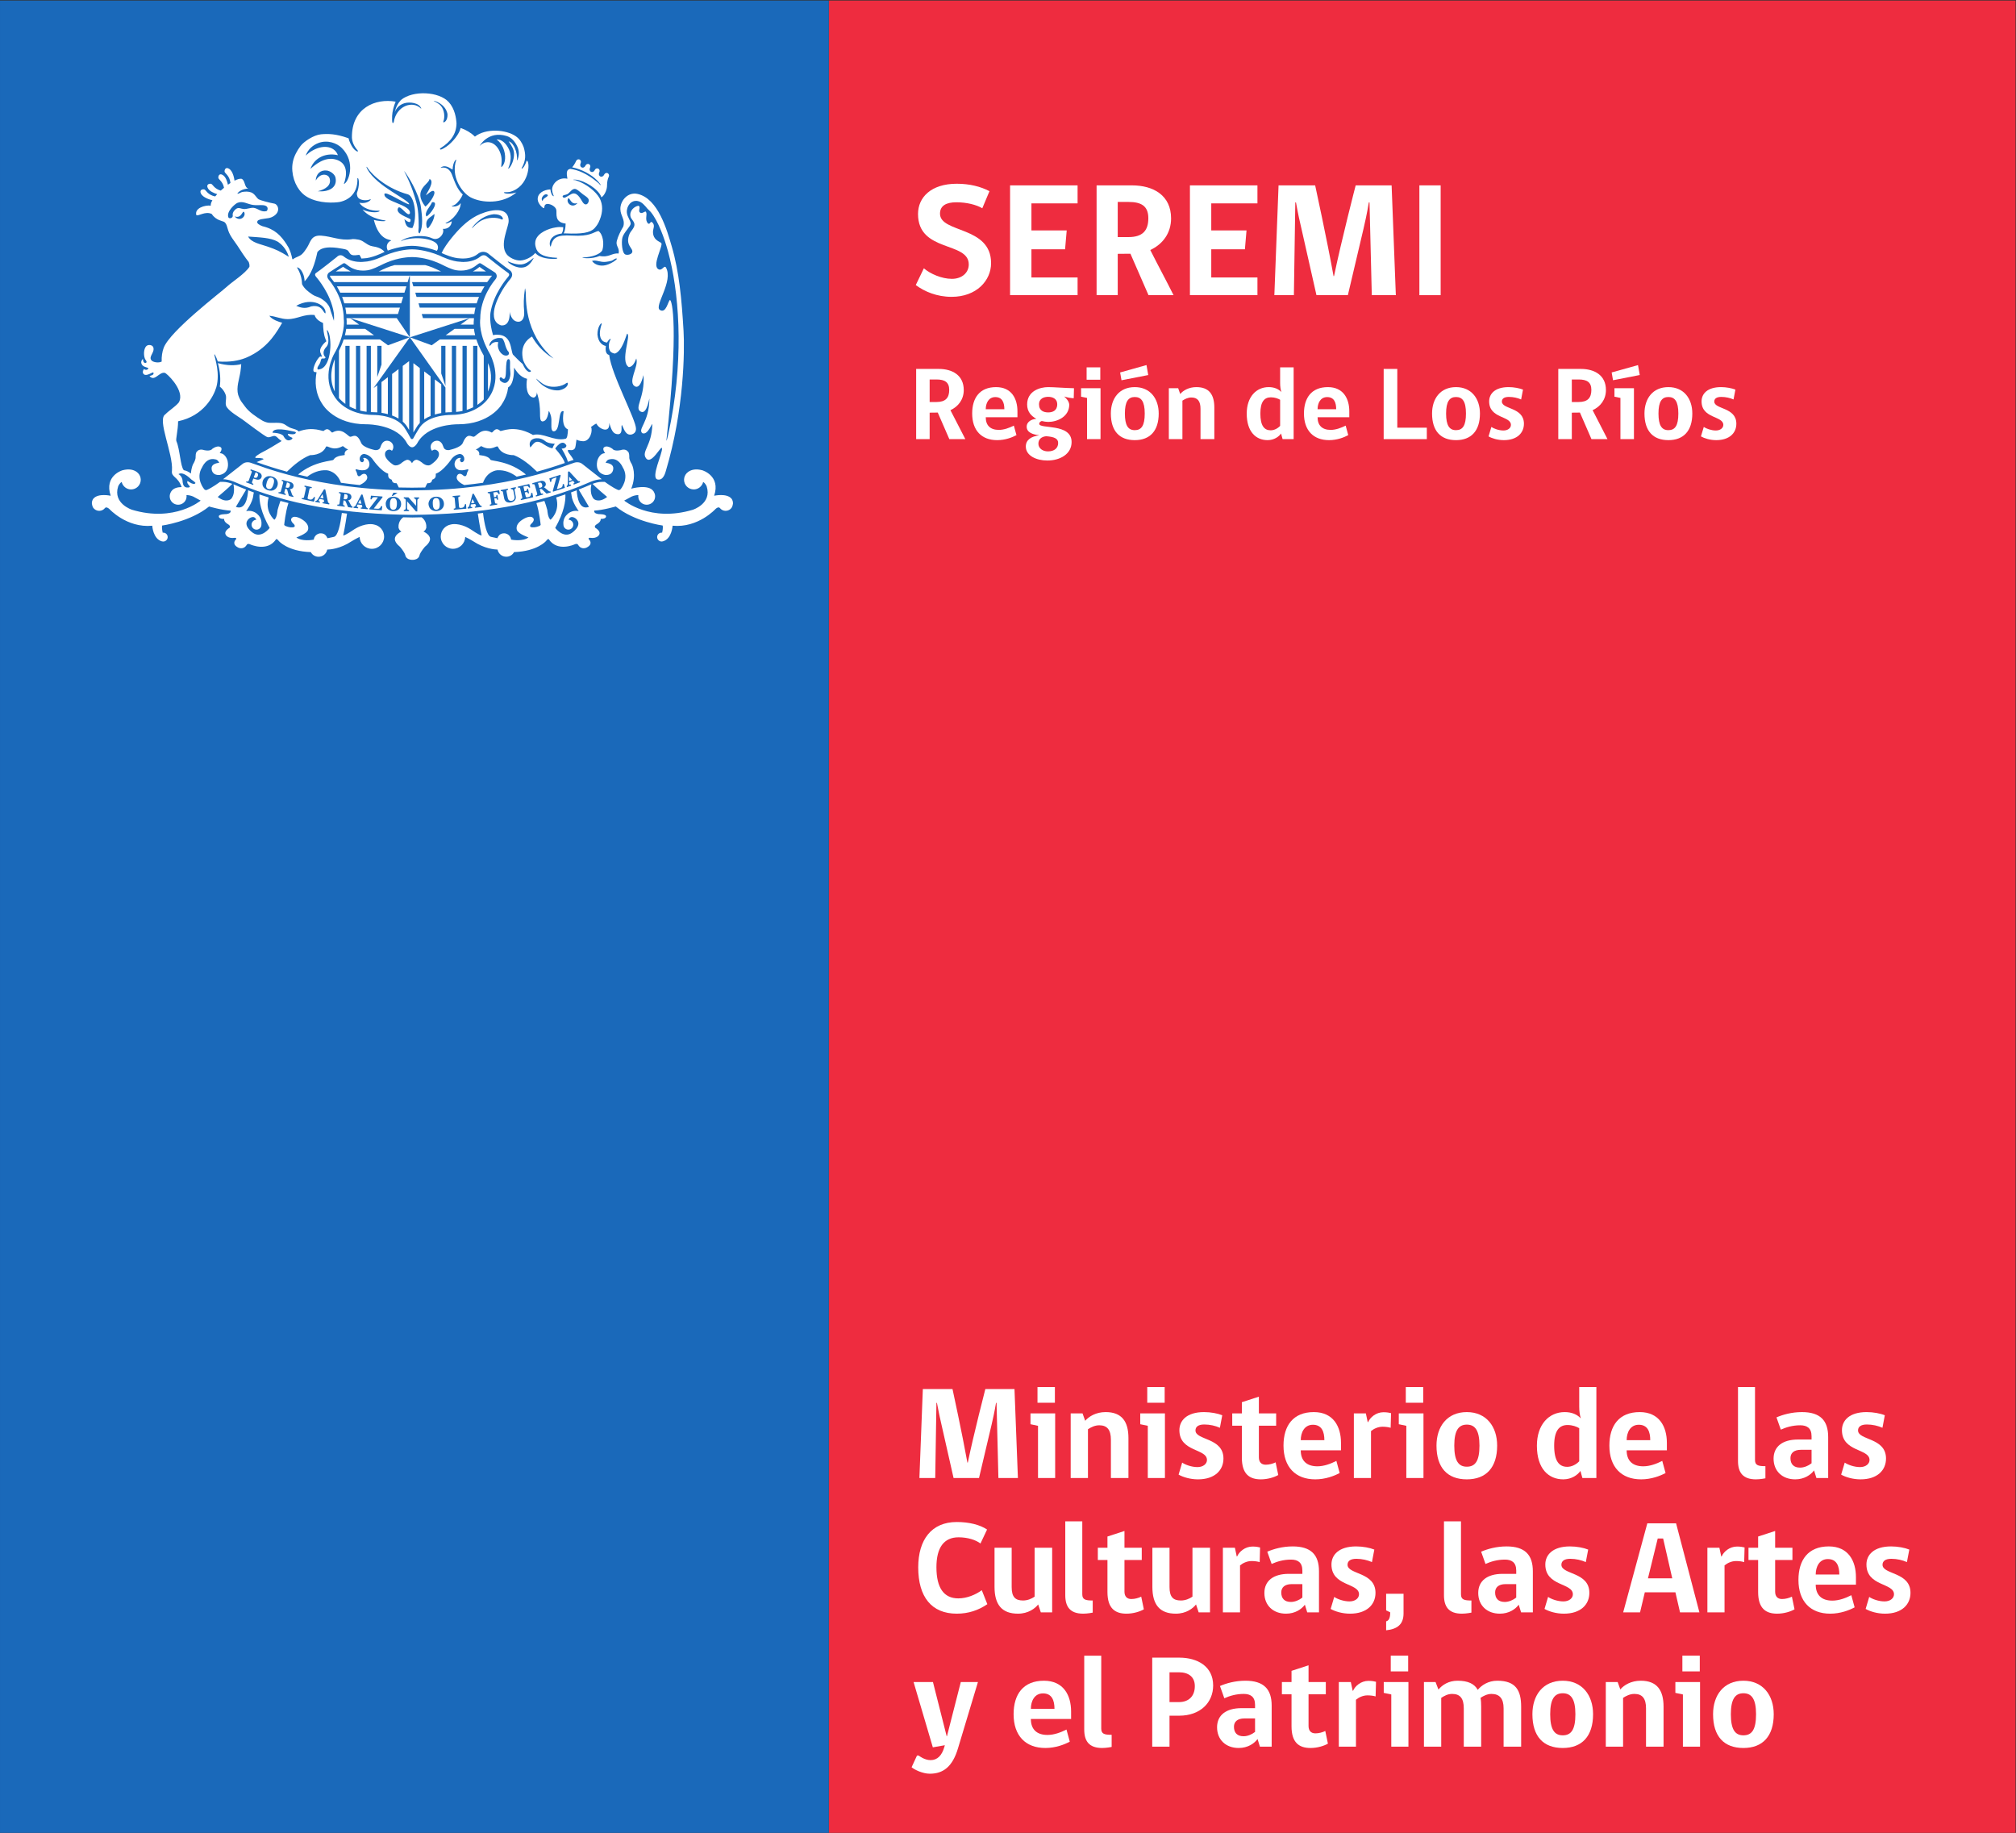 <?xml version="1.0" encoding="UTF-8" standalone="no"?>
<!-- Created with Inkscape (http://www.inkscape.org/) -->

<svg
   xmlns:dc="http://purl.org/dc/elements/1.1/"
   xmlns:cc="http://creativecommons.org/ns#"
   xmlns:rdf="http://www.w3.org/1999/02/22-rdf-syntax-ns#"
   xmlns:svg="http://www.w3.org/2000/svg"
   xmlns="http://www.w3.org/2000/svg"
   xmlns:sodipodi="http://sodipodi.sourceforge.net/DTD/sodipodi-0.dtd"
   xmlns:inkscape="http://www.inkscape.org/namespaces/inkscape"
   version="1.1"
   id="svg2"
   xml:space="preserve"
   width="138.667"
   height="126.067"
   viewBox="0 0 138.667 126.067"
   sodipodi:docname="Seremi_culturas_CMYK-LOS_RÍOS.svg"
   inkscape:version="0.92.4 (unknown)"><rect x="0" y="0" width="138.667" height="126.067" fill="#333333" stroke="none"/><defs
     id="defs6" /><sodipodi:namedview
     pagecolor="#ffffff"
     bordercolor="#666666"
     borderopacity="1"
     objecttolerance="10"
     gridtolerance="10"
     guidetolerance="10"
     inkscape:pageopacity="0"
     inkscape:pageshadow="2"
     inkscape:window-width="1920"
     inkscape:window-height="1025"
     id="namedview4"
     showgrid="false"
     inkscape:zoom="5.2948871"
     inkscape:cx="79.615537"
     inkscape:cy="50.287607"
     inkscape:window-x="0"
     inkscape:window-y="27"
     inkscape:window-maximized="1"
     inkscape:current-layer="g10" /><g
     id="g10"
     inkscape:groupmode="layer"
     inkscape:label="ink_ext_XXXXXX"
     transform="matrix(1.333,0,0,-1.333,0,126.067)"><g
       id="g12"
       transform="scale(0.1)"><path
         d="M 1040.02,0.004 H 427.672 V 945.469 H 1040.02 V 0.004"
         style="fill:#ee2c3f;fill-opacity:1;fill-rule:nonzero;stroke:none"
         id="path14"
         inkscape:connector-curvature="0" /><path
         d="M 427.66,0.004 H 0.004 V 945.469 H 427.66 V 0.004"
         style="fill:#1a69ba;fill-opacity:1;fill-rule:nonzero;stroke:none"
         id="path16"
         inkscape:connector-curvature="0" /><path
         d="m 251.801,758.414 v -14.723 c 2.648,6.274 1.445,11.442 0,14.723"
         style="fill:#ffffff;fill-opacity:1;fill-rule:nonzero;stroke:none"
         id="path18"
         inkscape:connector-curvature="0" /><path
         d="m 282.758,845.012 c -0.598,-1.332 -2.512,-1.332 -2.762,-3.012 -1.594,1.438 1.356,4.68 2.762,3.012 m 10.09,0.593 c 1.406,0.848 2.683,3.665 4.832,2.282 0.996,-0.543 1.992,-1.582 3.097,-2.391 1.133,-0.812 2.391,-1.512 2.899,-2.531 0.637,-1.285 -1.055,-4.32 -2.977,-1.606 -1.269,2.016 -3.058,5.684 -5.89,4.246 -2.313,-1.171 -3.899,-2.832 -4.493,-1.261 -0.175,0.789 1.661,0.769 2.532,1.261 m 0.293,-2.335 c 0.886,1.093 1.211,-3.629 4.89,-2.266 -2.644,-3.176 -6.172,0.098 -4.89,2.266 m -12.453,-4.95 c 0.382,0.133 -0.184,2.055 1.718,2.196 1.731,0.086 4.328,-1.418 4.649,-3.063 0.383,-1.871 -1.16,-6.422 4.816,-7.078 0,0 -0.051,-0.945 -0.117,-1.91 h -0.031 c -0.106,-1.063 -0.36,-2.188 -0.86,-3.156 0.383,0.027 0.735,0.027 1.114,0 7.988,-0.371 12.5,0.25 14.777,2.648 0,0 1.375,1.473 2.07,2.91 2.047,4.184 2.344,7.938 1.258,11.02 h -0.019 c -0.059,0.195 -0.137,0.398 -0.204,0.605 -0.156,0.375 -0.332,0.738 -0.519,1.078 -1.805,3.176 -6.453,7.223 -12.246,9.157 -0.352,0.097 -0.762,0.144 -1.184,0.144 -0.055,0 -0.094,0.039 -0.094,0.078 0,0.028 0.094,0.074 0.235,0.098 l -0.012,0.016 h 0.031 c 0.145,0.039 1.25,-0.04 1.25,-0.04 4.297,-0.507 11.551,-4.773 13.016,-9.097 1.398,0.836 2.637,3.289 2.852,5.363 v 0 c 0.117,0.395 -0.176,3.004 0.949,5.309 0.332,0.695 0,1.488 -0.586,1.789 -0.606,0.285 -1.406,0.019 -1.75,-0.657 -1.063,-2.214 -3.582,-1.003 -2.52,1.219 0.332,0.723 0,1.489 -0.578,1.793 -0.613,0.27 -1.402,0.039 -1.754,-0.637 -1.015,-2.152 -3.449,-0.96 -2.461,1.168 0.34,0.7 0.02,1.497 -0.558,1.778 -0.594,0.277 -1.414,0.054 -1.77,-0.645 -1.023,-2.226 -3.551,-0.98 -2.5,1.227 0.317,0.703 0,1.492 -0.594,1.797 -0.605,0.258 -1.406,0.039 -1.738,-0.664 -0.781,-1.641 -1.418,-2.602 -2.117,-3.36 4.805,-0.968 9.824,-3.57 13.074,-6.929 0,0 1.328,-1.469 1.465,-1.758 0,-0.016 0.031,-0.016 0.031,-0.055 0,0 0,0 -0.031,0.039 0.117,-0.246 0.176,-0.43 0.137,-0.496 -0.028,-0.051 -0.137,-0.012 -0.157,0.047 -0.488,0.601 -0.996,1.109 -1.511,1.484 -5.352,4.473 -10.039,6.328 -13.867,6.852 -2.598,-0.293 -1.836,-3.188 -1.567,-5.074 -4.324,0.949 -7.625,-2.27 -7.898,-5.266 0,-1.113 0.246,-2.262 0.82,-3.527 0.051,-0.063 0.039,-0.196 -0.039,-0.211 -0.176,-0.086 -0.809,0.418 -1.141,1.304 -0.265,0.661 -0.461,1.438 -0.547,2.207 -3.546,-0.21 -6.769,-2.074 -6.515,-5.316 0.117,-1.953 2.375,-4.324 3.223,-4.387"
         style="fill:#ffffff;fill-opacity:1;fill-rule:nonzero;stroke:none"
         id="path20"
         inkscape:connector-curvature="0" /><path
         d="m 377.453,688.438 c -2.476,2.968 -8.953,1.496 -8.953,1.496 3.488,10.379 -6.121,13.16 -6.121,13.16 -3.418,0.906 -5.684,0.246 -7.149,-0.758 -0.031,-0.02 -0.058,-0.043 -0.097,-0.055 -0.02,-0.023 -0.039,-0.039 -0.07,-0.082 -0.254,-0.191 -0.477,-0.344 -0.684,-0.566 -0.848,-0.91 -1.406,-2.094 -1.406,-3.453 0,-2.754 2.246,-4.981 5.011,-4.981 1.051,0 2.032,0.336 2.852,0.91 0.984,0.711 1.727,1.746 2,2.954 1.328,-0.848 1.824,-2.34 1.824,-2.34 2.805,-8.852 -7.164,-12.02 -7.164,-12.02 -21.953,-6.59 -35.41,4.738 -35.41,4.738 l 3.836,2.071 c 1.32,0.586 2.531,0.761 3.476,0.761 -0.019,-0.187 -0.046,-0.418 -0.046,-0.648 0,-2.398 1.953,-4.32 4.336,-4.32 2.41,0 4.355,1.922 4.355,4.32 0,0.801 -0.215,1.535 -0.59,2.16 l 0.051,0.016 c -0.184,0.301 -0.32,0.465 -0.32,0.465 -2.598,3.898 -11.465,1.32 -11.465,1.32 2.976,7.285 0.34,12.543 0.34,12.543 -1.629,2.68 -1.336,3.676 -1.336,3.676 0,2.593 -0.637,2.828 -0.637,2.828 -1.309,1.836 -3.731,0.859 -3.731,0.859 -3.562,-0.781 -4.324,0.676 -4.324,0.676 -2.961,2.078 -4.258,0.809 -4.258,0.809 -1.281,-0.86 0.489,-3.075 0.489,-3.075 -3.157,0 -4.082,-4.015 -4.082,-4.015 -1.309,-6.684 4.218,-7.235 4.218,-7.235 3.934,-0.207 4.024,3.028 4.024,3.028 0.488,3.07 -3.906,3.242 -3.906,3.242 0.75,1.824 2.078,1.797 2.078,1.797 4.59,1.133 6.711,-4.059 6.711,-4.059 3.672,-5.836 -1.047,-11.332 -1.047,-11.332 -0.762,-0.812 -1.524,-0.32 -1.524,-0.32 -2.578,1.101 -6.336,3.871 -6.336,3.871 -0.109,0.078 -0.226,0.148 -0.332,0.226 h -1.562 c -1.699,0 -3.547,-0.566 -4.777,-1.039 1.769,-1.878 7.558,-6.742 7.558,-6.742 -4.355,-3.39 -6.855,-1.051 -6.855,-1.051 -2.09,2.25 -1.602,6.059 -1.278,7.582 -0.175,-0.078 -0.343,-0.148 -0.468,-0.203 -1.993,-0.886 -4.036,-1.699 -6.086,-2.511 2.07,-3.551 5.324,-8.946 5.324,-8.946 -5.012,-1.843 -6.125,4.895 -6.348,8.555 -0.976,-0.387 -1.953,-0.762 -2.929,-1.117 0.242,-0.813 0.253,-1.438 0.253,-1.438 0.34,-3.722 3.719,-8.172 3.719,-8.172 -3.594,0.75 -5.789,-1.574 -5.789,-1.574 -2.277,-1.918 -2.238,-4.543 -2.09,-5.578 0.086,-1.344 1.172,-2.414 2.547,-2.414 1.387,0 2.531,1.145 2.531,2.547 0,1.375 -1.074,2.488 -2.433,2.562 1.125,2.762 3.777,0.547 3.777,0.547 3.879,-3.488 -2.207,-7.414 -2.207,-7.414 -4.344,-2.894 -8.465,2.641 -8.465,2.641 4.582,8.113 5.422,13.781 5.254,17.293 -1.551,-0.547 -3.144,-1.063 -4.746,-1.57 2.18,-7.313 -2.91,-11.497 -2.91,-11.497 -1.465,1.004 -1.66,4.93 -1.66,4.93 -0.438,1.699 -0.965,3.281 -1.516,4.77 -1.375,-0.371 -2.73,-0.731 -4.129,-1.09 1.535,-4.586 2.207,-11.305 2.207,-11.305 -0.808,-0.969 -3.281,-1.211 -3.281,-1.211 -3.562,-0.32 -1.699,1.68 -1.699,1.68 1.758,1.512 1.398,2.605 1.398,2.605 -1.078,2.457 -4.972,0.168 -4.972,0.168 -5.223,-2.89 -3.661,-5.965 -3.661,-5.965 0.653,-1.882 5.918,-3.718 5.918,-3.718 -2.832,-2.168 -8.3,-1.285 -8.976,-1.133 -0.164,1.508 -1.238,2.738 -2.695,3.129 -0.204,0.062 -0.34,0.097 -0.34,0.097 -1.907,0.192 -2.895,-0.621 -3.399,-1.371 -0.273,-0.347 -0.468,-0.722 -0.625,-1.132 l -3.215,0.679 c -2.238,0.336 -3.515,6.746 -4.199,12.364 -0.887,-0.118 -1.777,-0.231 -2.683,-0.325 0.855,-5.98 1.961,-11.308 1.961,-11.308 -1.106,0 -5.829,3.285 -5.829,3.285 -5.89,3.566 -9.933,2.437 -10.058,2.379 -2.949,-0.531 -5.207,-3.11 -5.207,-6.211 0,-3.492 2.844,-6.324 6.308,-6.324 3.426,0 6.219,2.738 6.301,6.14 2.254,-1.062 4.285,-2.332 4.285,-2.332 5.676,-3.769 10.989,-4.191 12.422,-4.203 0.41,-2.133 2.278,-3.699 4.492,-3.699 1.731,0 3.254,0.945 3.996,2.39 12.098,0.403 16.532,5.743 16.532,5.743 1.281,1.679 1.562,0.699 1.562,0.699 4.434,-6.414 13.02,-2.504 13.02,-2.504 1.66,0.809 2.011,-0.273 2.011,-0.273 1.739,-2.75 4.383,-1.297 4.383,-1.297 3.43,1.754 1.407,3.886 1.407,3.886 -1.133,1.188 0.253,1.133 0.253,1.133 4.036,-0.586 4.836,1.735 4.836,1.735 0.821,1.832 -2.074,3.418 -2.074,3.418 -0.789,1.015 0.766,1.828 0.766,1.828 2.39,1.379 2.012,2.761 2.012,2.761 3.007,-0.039 2.781,1.321 2.781,1.321 0.066,1.211 -3.711,1.144 -3.711,1.144 -2.977,0.309 -2.344,1.832 -2.344,1.832 4.414,0.176 11.074,2.121 11.074,2.121 9.739,-7.929 24.2,-9.839 24.2,-9.839 0.292,-1.434 -0.215,-3.438 -0.282,-3.68 -0.078,0.015 -0.168,0.015 -0.254,0.015 -1.261,0 -2.316,-1.007 -2.316,-2.293 0,-1.253 1.055,-2.289 2.316,-2.289 0.235,0 0.653,0.098 0.653,0.098 4.629,1.242 5,8.059 5,8.059 13.203,-1.274 22.207,8.683 22.207,8.683 1.301,1.114 1.941,0.77 2.218,0.414 0.008,0 0.008,0 0.04,-0.039 0.683,-0.847 1.718,-1.383 2.91,-1.383 1.277,0 2.422,0.649 3.093,1.61 0.442,0.793 0.625,1.515 0.684,2.113 v 0.063 0.031 c 0.051,1.527 -0.754,2.473 -0.754,2.473"
         style="fill:#ffffff;fill-opacity:1;fill-rule:nonzero;stroke:none"
         id="path22"
         inkscape:connector-curvature="0" /><path
         d="m 218.48,671.473 c 1.262,0.605 1.504,2.054 1.504,2.054 0.246,3.61 -2.371,5.243 -2.441,5.293 -1.563,-0.05 -3.133,-0.09 -4.715,-0.101 h -0.012 -0.019 c -1.582,0.011 -3.145,0.051 -4.727,0.101 -0.058,-0.05 -2.675,-1.683 -2.429,-5.293 0,0 0.254,-1.449 1.504,-2.054 0,0 -3.332,-1.422 -3.379,-3.723 0,0 -0.383,-1.719 2.566,-4.098 0,0 2.148,-2.39 2.766,-4.23 0,0 0.183,-2.555 3.718,-2.555 3.528,0 3.704,2.555 3.704,2.555 0.64,1.84 2.781,4.23 2.781,4.23 2.941,2.379 2.578,4.098 2.578,4.098 -0.059,2.301 -3.399,3.723 -3.399,3.723"
         style="fill:#ffffff;fill-opacity:1;fill-rule:nonzero;stroke:none"
         id="path24"
         inkscape:connector-curvature="0" /><path
         d="m 243.141,686.09 1.726,0.195 -1.101,2.016 z"
         style="fill:#ffffff;fill-opacity:1;fill-rule:nonzero;stroke:none"
         id="path26"
         inkscape:connector-curvature="0" /><path
         d="m 184.789,686.008 1.719,-0.176 -0.664,2.219 z"
         style="fill:#ffffff;fill-opacity:1;fill-rule:nonzero;stroke:none"
         id="path28"
         inkscape:connector-curvature="0" /><path
         d="m 177.992,690.801 c -0.078,0.035 -0.164,0.035 -0.281,0.054 l -0.363,-2.679 c 0.586,-0.055 0.996,-0.094 1.211,-0.039 0.214,0.039 0.39,0.172 0.527,0.355 0.156,0.176 0.234,0.442 0.293,0.801 0.07,0.484 0,0.852 -0.215,1.074 -0.203,0.227 -0.586,0.375 -1.172,0.434"
         style="fill:#ffffff;fill-opacity:1;fill-rule:nonzero;stroke:none"
         id="path30"
         inkscape:connector-curvature="0" /><path
         d="m 203.09,688.738 c -0.586,0.024 -1.055,-0.207 -1.348,-0.66 -0.32,-0.453 -0.496,-1.187 -0.527,-2.211 -0.039,-1.109 0.078,-1.883 0.344,-2.379 0.261,-0.48 0.703,-0.765 1.289,-0.765 0.605,-0.028 1.062,0.168 1.394,0.593 0.344,0.442 0.508,1.207 0.559,2.329 0.039,1.003 -0.09,1.773 -0.352,2.285 -0.285,0.504 -0.734,0.789 -1.359,0.808"
         style="fill:#ffffff;fill-opacity:1;fill-rule:nonzero;stroke:none"
         id="path32"
         inkscape:connector-curvature="0" /><path
         d="m 224.965,688.762 c -0.613,-0.02 -1.024,-0.262 -1.317,-0.758 -0.277,-0.473 -0.39,-1.211 -0.332,-2.227 0.039,-1.097 0.204,-1.882 0.536,-2.339 0.312,-0.473 0.742,-0.715 1.339,-0.704 0.594,0.047 1.036,0.305 1.336,0.735 0.301,0.457 0.422,1.254 0.371,2.344 -0.039,1.003 -0.214,1.781 -0.535,2.265 -0.312,0.473 -0.773,0.719 -1.398,0.684"
         style="fill:#ffffff;fill-opacity:1;fill-rule:nonzero;stroke:none"
         id="path34"
         inkscape:connector-curvature="0" /><path
         d="m 165.219,688.855 1.711,-0.304 -0.508,2.258 z"
         style="fill:#ffffff;fill-opacity:1;fill-rule:nonzero;stroke:none"
         id="path36"
         inkscape:connector-curvature="0" /><path
         d="m 131.891,702.051 -0.957,-2.606 0.32,-0.132 c 0.527,-0.188 0.93,-0.211 1.172,-0.02 0.265,0.168 0.48,0.441 0.605,0.816 0.129,0.336 0.157,0.641 0.129,0.907 -0.058,0.242 -0.187,0.441 -0.363,0.578 -0.156,0.136 -0.477,0.308 -0.906,0.457"
         style="fill:#ffffff;fill-opacity:1;fill-rule:nonzero;stroke:none"
         id="path38"
         inkscape:connector-curvature="0" /><path
         d="m 138.785,698.938 c -0.414,-0.356 -0.781,-1 -1.094,-1.981 -0.332,-1.059 -0.441,-1.859 -0.304,-2.398 0.148,-0.551 0.5,-0.911 1.054,-1.098 0.567,-0.164 1.086,-0.113 1.504,0.246 0.422,0.324 0.813,1.004 1.145,2.074 0.301,0.946 0.39,1.739 0.262,2.285 -0.125,0.563 -0.489,0.946 -1.075,1.149 -0.586,0.172 -1.082,0.074 -1.492,-0.277"
         style="fill:#ffffff;fill-opacity:1;fill-rule:nonzero;stroke:none"
         id="path40"
         inkscape:connector-curvature="0" /><path
         d="m 148.363,696.758 c -0.086,0.027 -0.175,0.043 -0.293,0.082 l -0.691,-2.606 c 0.566,-0.175 0.957,-0.226 1.191,-0.203 0.215,0.016 0.399,0.125 0.586,0.262 0.164,0.187 0.293,0.426 0.379,0.773 0.117,0.489 0.117,0.864 -0.078,1.094 -0.176,0.262 -0.555,0.43 -1.094,0.598"
         style="fill:#ffffff;fill-opacity:1;fill-rule:nonzero;stroke:none"
         id="path42"
         inkscape:connector-curvature="0" /><path
         d="m 279.105,696.668 c -0.273,0.117 -0.683,0.098 -1.257,-0.059 -0.071,-0.019 -0.149,-0.074 -0.266,-0.093 l 0.715,-2.582 c 0.574,0.156 0.945,0.3 1.133,0.429 0.175,0.129 0.312,0.301 0.359,0.532 0.059,0.242 0.051,0.503 -0.047,0.847 -0.137,0.488 -0.351,0.774 -0.637,0.926"
         style="fill:#ffffff;fill-opacity:1;fill-rule:nonzero;stroke:none"
         id="path44"
         inkscape:connector-curvature="0" /><path
         d="m 293.637,697.465 1.621,0.629 -1.57,1.668 z"
         style="fill:#ffffff;fill-opacity:1;fill-rule:nonzero;stroke:none"
         id="path46"
         inkscape:connector-curvature="0" /><path
         d="m 296.059,695.691 -0.223,0.539 c 0.301,0.118 0.477,0.208 0.527,0.286 0.047,0.097 0.067,0.191 0.02,0.285 -0.031,0.078 -0.09,0.148 -0.195,0.262 l -0.098,0.132 -0.402,0.418 -2.032,-0.758 -0.019,-0.394 c 0,-0.258 0.019,-0.457 0.051,-0.531 0.058,-0.188 0.156,-0.262 0.281,-0.301 0.148,0 0.324,0.023 0.586,0.113 l 0.195,-0.551 -2.207,-0.824 -0.195,0.528 c 0.41,0.171 0.636,0.679 0.644,1.488 l 0.098,5.93 0.586,0.23 4.043,-4.363 c 0.371,-0.457 0.691,-0.692 0.898,-0.739 0.207,-0.023 0.371,-0.023 0.547,0.047 l 0.195,-0.554 z m -10.692,-3.668 -0.121,0.442 1.914,6.976 -1.09,-0.363 c -0.703,-0.238 -1.132,-0.449 -1.32,-0.648 -0.195,-0.235 -0.273,-0.625 -0.262,-1.192 l -0.558,-0.211 -0.469,1.875 5.703,1.848 0.129,-0.461 -1.945,-6.98 1.543,0.527 c 0.437,0.129 0.761,0.281 0.929,0.418 0.184,0.152 0.313,0.379 0.418,0.621 0.09,0.27 0.129,0.605 0.129,1 l 0.567,0.176 0.554,-2.043 z m -3.34,-0.996 c -0.254,0.188 -0.781,0.68 -1.582,1.489 -0.39,0.402 -0.664,0.66 -0.812,0.773 -0.156,0.098 -0.281,0.156 -0.399,0.172 -0.129,0 -0.39,-0.035 -0.754,-0.152 l 0.469,-1.621 c 0.059,-0.305 0.176,-0.528 0.324,-0.606 0.145,-0.094 0.372,-0.094 0.711,0 l 0.118,0.031 0.168,-0.558 -3.692,-1.016 -0.156,0.559 0.113,0.019 c 0.344,0.106 0.551,0.211 0.625,0.379 0.07,0.149 0.063,0.375 -0.015,0.692 L 276,695.242 c -0.098,0.332 -0.176,0.52 -0.34,0.61 -0.129,0.101 -0.375,0.101 -0.695,0 l -0.156,-0.012 -0.149,0.562 2.738,0.758 0.625,0.176 c 0.606,0.152 1.063,0.277 1.368,0.312 0.281,0.04 0.593,0 0.906,-0.078 0.312,-0.054 0.598,-0.226 0.82,-0.449 0.227,-0.211 0.379,-0.488 0.461,-0.773 0.242,-0.809 -0.082,-1.508 -0.91,-2.055 0.293,-0.113 0.812,-0.492 1.543,-1.152 0.586,-0.528 0.988,-0.817 1.191,-0.903 0.215,-0.082 0.411,-0.097 0.625,-0.023 l 0.149,-0.567 z m -13.222,-3.351 -0.149,0.574 0.149,0.039 c 0.332,0.094 0.523,0.188 0.613,0.34 0.098,0.168 0.098,0.383 0.02,0.719 l -0.977,4.097 c -0.078,0.336 -0.184,0.52 -0.32,0.614 -0.137,0.097 -0.371,0.097 -0.723,0.043 l -0.137,-0.043 -0.109,0.574 5.906,1.371 0.531,-1.77 -0.566,-0.132 c -0.195,0.281 -0.363,0.531 -0.52,0.679 -0.175,0.153 -0.332,0.246 -0.476,0.262 -0.137,0.023 -0.363,0 -0.664,-0.074 l -1.309,-0.297 0.574,-2.399 0.637,0.153 c 0.301,0.07 0.488,0.164 0.586,0.297 0.047,0.152 0.078,0.398 0,0.738 l 0.574,0.129 0.559,-2.36 -0.566,-0.117 c -0.02,0.047 -0.02,0.075 -0.02,0.102 -0.051,0.203 -0.129,0.359 -0.258,0.492 -0.125,0.148 -0.347,0.184 -0.719,0.094 l -0.656,-0.153 0.403,-1.718 c 0.085,-0.332 0.144,-0.535 0.214,-0.606 0.059,-0.113 0.164,-0.187 0.352,-0.187 0.195,-0.039 0.437,0 0.789,0.058 0.43,0.129 0.762,0.246 0.957,0.403 0.176,0.175 0.324,0.406 0.43,0.73 0.097,0.317 0.148,0.66 0.148,1.004 l 0.582,0.148 0.481,-2.308 z m -3.235,4.867 0.45,-2.348 c 0.109,-0.496 0.148,-0.906 0.148,-1.25 0,-0.316 -0.09,-0.644 -0.273,-0.996 -0.168,-0.344 -0.461,-0.656 -0.84,-0.89 -0.395,-0.282 -0.86,-0.45 -1.367,-0.567 -0.54,-0.097 -1.036,-0.109 -1.504,0 -0.45,0.078 -0.832,0.227 -1.114,0.477 -0.254,0.226 -0.48,0.484 -0.636,0.789 -0.149,0.285 -0.243,0.656 -0.34,1.078 l -0.539,2.793 c -0.059,0.32 -0.164,0.527 -0.313,0.644 -0.117,0.09 -0.379,0.09 -0.75,0.02 l -0.129,0.566 3.703,0.731 0.106,-0.582 -0.117,-0.02 c -0.352,-0.058 -0.547,-0.175 -0.633,-0.3 -0.098,-0.172 -0.098,-0.395 -0.031,-0.7 l 0.539,-2.777 c 0.105,-0.492 0.222,-0.871 0.359,-1.148 0.137,-0.262 0.363,-0.493 0.684,-0.622 0.332,-0.175 0.695,-0.214 1.062,-0.117 0.434,0.055 0.766,0.246 1.02,0.528 0.254,0.285 0.398,0.562 0.429,0.91 0.028,0.324 -0.011,0.777 -0.109,1.336 l -0.469,2.343 c -0.136,0.715 -0.566,1.004 -1.238,0.868 l -0.117,0.566 2.597,0.508 0.118,-0.567 c -0.176,-0.035 -0.325,-0.089 -0.461,-0.226 -0.145,-0.106 -0.235,-0.242 -0.254,-0.414 -0.039,-0.168 -0.039,-0.363 0.019,-0.633 m -8.269,-1.762 c -0.149,0.324 -0.293,0.551 -0.449,0.735 -0.176,0.172 -0.325,0.285 -0.481,0.3 -0.168,0.055 -0.398,0.039 -0.683,-0.015 l -1.141,-0.172 0.391,-2.434 0.554,0.094 c 0.254,0.059 0.449,0.133 0.528,0.258 0.097,0.125 0.128,0.367 0.089,0.723 l 0.567,0.097 0.39,-2.418 -0.57,-0.097 c -0.074,0.378 -0.183,0.625 -0.32,0.699 -0.106,0.113 -0.321,0.152 -0.574,0.094 l -0.547,-0.094 0.3,-1.91 c 0.059,-0.297 0.137,-0.528 0.266,-0.633 0.125,-0.121 0.371,-0.156 0.731,-0.082 l 0.144,0.019 0.102,-0.562 -3.801,-0.629 -0.086,0.594 0.098,0.035 c 0.351,0.019 0.554,0.125 0.664,0.277 0.078,0.153 0.078,0.383 0.027,0.684 l -0.652,4.191 c -0.051,0.32 -0.137,0.508 -0.266,0.625 -0.137,0.106 -0.379,0.145 -0.723,0.098 l -0.136,-0.028 -0.078,0.571 5.898,0.941 0.344,-1.871 z m -12.246,-7.023 -0.071,0.566 c 0.332,0.043 0.52,0.094 0.586,0.188 0.059,0.054 0.078,0.136 0.078,0.226 0,0.078 -0.046,0.188 -0.125,0.305 l -0.078,0.164 -0.254,0.492 -2.187,-0.242 -0.09,-0.359 c -0.078,-0.282 -0.117,-0.45 -0.098,-0.547 0.02,-0.184 0.098,-0.285 0.215,-0.336 0.11,-0.063 0.293,-0.063 0.559,-0.047 l 0.098,-0.563 -2.344,-0.289 -0.059,0.571 c 0.438,0.078 0.762,0.48 0.965,1.285 l 1.563,5.742 0.617,0.074 2.84,-5.23 c 0.285,-0.485 0.515,-0.832 0.703,-0.934 0.195,-0.07 0.371,-0.086 0.527,-0.086 l 0.078,-0.57 z m -10.879,-1.051 -0.051,0.574 0.09,0.028 c 0.359,0.007 0.594,0.105 0.683,0.222 0.106,0.168 0.125,0.391 0.106,0.719 l -0.371,4.188 c -0.028,0.324 -0.117,0.546 -0.235,0.66 -0.109,0.113 -0.351,0.172 -0.703,0.152 l -0.097,-0.039 -0.047,0.586 3.808,0.34 0.047,-0.59 -0.136,-0.008 c -0.352,-0.027 -0.575,-0.117 -0.684,-0.25 -0.098,-0.152 -0.125,-0.375 -0.098,-0.699 l 0.352,-4.039 c 0.031,-0.301 0.051,-0.535 0.098,-0.61 0.05,-0.093 0.136,-0.183 0.312,-0.222 0.148,-0.074 0.391,-0.074 0.773,-0.035 0.625,0.035 1.075,0.238 1.356,0.582 0.273,0.336 0.461,0.777 0.535,1.308 l 0.559,0.055 0.168,-2.359 z m -6.055,0.563 c -0.683,-0.762 -1.625,-1.137 -2.844,-1.211 -0.847,-0.02 -1.601,0.117 -2.238,0.449 -0.66,0.32 -1.129,0.801 -1.434,1.359 -0.3,0.606 -0.476,1.176 -0.507,1.778 -0.008,0.621 0.129,1.246 0.488,1.882 0.324,0.629 0.793,1.102 1.379,1.399 0.605,0.344 1.238,0.515 1.941,0.535 1.258,0.051 2.266,-0.266 3,-0.973 0.742,-0.687 1.129,-1.558 1.172,-2.617 0.039,-0.996 -0.265,-1.871 -0.957,-2.601 m -11.867,5.218 c -0.184,0 -0.332,-0.05 -0.508,-0.105 -0.144,-0.113 -0.254,-0.246 -0.301,-0.399 -0.07,-0.164 -0.097,-0.379 -0.097,-0.683 l -0.02,-5.453 h -0.683 l -4.59,5.23 -0.012,-3.262 c -0.02,-0.535 0.09,-0.871 0.266,-1.015 0.195,-0.153 0.449,-0.231 0.742,-0.231 V 682 h -2.68 v 0.57 c 0.219,0 0.434,0.055 0.59,0.153 0.184,0.129 0.293,0.257 0.32,0.394 0.047,0.153 0.078,0.375 0.09,0.699 l 0.02,3.625 c 0,0.735 -0.356,1.094 -1.028,1.094 v 0.602 l 2.422,-0.039 3.887,-4.36 0.012,2.606 c 0,0.773 -0.332,1.168 -0.989,1.168 v 0.586 l 2.559,-0.012 z m -10.438,-5.508 c -0.753,-0.675 -1.718,-0.98 -2.941,-0.941 -0.848,0.02 -1.582,0.234 -2.207,0.609 -0.633,0.391 -1.055,0.883 -1.309,1.489 -0.254,0.601 -0.363,1.187 -0.332,1.75 0.02,0.683 0.215,1.269 0.594,1.871 0.383,0.625 0.871,1.039 1.508,1.281 0.613,0.309 1.277,0.402 1.961,0.402 1.281,-0.078 2.246,-0.457 2.922,-1.211 0.672,-0.734 1.004,-1.66 0.976,-2.722 -0.058,-0.981 -0.441,-1.824 -1.172,-2.528 m -8.476,6.106 -4.473,-5.719 1.649,-0.125 c 0.449,-0.012 0.793,-0.012 1.023,0.067 0.199,0.058 0.422,0.222 0.617,0.41 0.168,0.203 0.352,0.496 0.489,0.883 l 0.617,-0.051 -0.293,-2.117 -6.379,0.472 0.012,0.461 4.421,5.731 -1.152,0.097 c -0.73,0.055 -1.23,0 -1.473,-0.156 -0.246,-0.125 -0.468,-0.449 -0.695,-0.976 l -0.547,0.054 0.246,1.871 5.977,-0.441 z m -7.656,-6.106 -3.528,0.336 0.059,0.571 c 0.312,-0.02 0.519,-0.02 0.598,0.035 0.085,0.07 0.125,0.141 0.125,0.23 0.019,0.098 0,0.215 -0.047,0.36 l -0.063,0.152 -0.125,0.543 -2.187,0.215 -0.196,-0.324 c -0.105,-0.274 -0.175,-0.418 -0.183,-0.532 0,-0.148 0.027,-0.277 0.125,-0.351 0.109,-0.078 0.312,-0.141 0.578,-0.152 l -0.07,-0.594 -2.344,0.23 0.058,0.59 c 0.461,-0.039 0.871,0.277 1.243,1.012 l 2.734,5.293 0.613,-0.059 1.66,-5.738 c 0.176,-0.547 0.325,-0.91 0.508,-1.039 0.168,-0.133 0.324,-0.192 0.5,-0.215 z m -7.832,0.778 -2.2,0.305 c -0.183,0.261 -0.457,0.917 -0.886,1.98 -0.188,0.527 -0.356,0.867 -0.442,1.016 -0.105,0.168 -0.215,0.265 -0.312,0.304 -0.098,0.078 -0.352,0.133 -0.75,0.188 l -0.207,-1.68 c -0.039,-0.32 -0.02,-0.547 0.066,-0.68 0.09,-0.164 0.317,-0.265 0.656,-0.316 h 0.137 l -0.086,-0.57 -3.808,0.492 0.078,0.605 0.144,-0.019 c 0.352,-0.059 0.586,0 0.711,0.094 0.121,0.113 0.207,0.336 0.246,0.636 l 0.567,4.184 c 0.019,0.308 0,0.558 -0.098,0.691 -0.09,0.153 -0.301,0.242 -0.633,0.278 l -0.148,0.019 0.066,0.586 2.844,-0.379 0.637,-0.074 c 0.632,-0.078 1.093,-0.16 1.367,-0.258 0.281,-0.078 0.554,-0.207 0.82,-0.402 0.262,-0.184 0.449,-0.453 0.582,-0.738 0.11,-0.297 0.149,-0.579 0.11,-0.922 -0.11,-0.828 -0.653,-1.34 -1.661,-1.528 0.246,-0.207 0.559,-0.754 0.977,-1.644 0.351,-0.719 0.598,-1.172 0.742,-1.301 0.164,-0.152 0.363,-0.258 0.559,-0.258 z m -11.993,1.699 -3.488,0.637 0.117,0.574 c 0.293,-0.059 0.5,-0.059 0.586,-0.027 0.086,0.058 0.149,0.117 0.149,0.211 0.019,0.093 0.007,0.207 -0.032,0.363 l -0.031,0.148 -0.125,0.547 -2.129,0.418 -0.203,-0.344 c -0.148,-0.226 -0.234,-0.39 -0.246,-0.488 -0.039,-0.172 0,-0.281 0.109,-0.379 0.094,-0.094 0.293,-0.148 0.547,-0.187 l -0.097,-0.586 -2.325,0.414 0.106,0.566 c 0.43,-0.097 0.867,0.227 1.308,0.946 l 3.125,5.039 0.606,-0.114 1.242,-5.832 c 0.106,-0.586 0.25,-0.945 0.41,-1.078 0.145,-0.125 0.301,-0.222 0.465,-0.242 z m -7.812,1.414 -6.367,1.379 0.136,0.547 h 0.106 c 0.344,-0.078 0.586,-0.078 0.723,0.039 0.128,0.09 0.207,0.301 0.273,0.625 l 0.91,4.113 c 0.047,0.321 0.047,0.543 -0.031,0.719 -0.098,0.148 -0.301,0.238 -0.652,0.34 l -0.09,0.012 0.117,0.546 3.73,-0.785 -0.125,-0.547 -0.129,0.016 c -0.351,0.059 -0.585,0.059 -0.734,-0.059 -0.125,-0.089 -0.211,-0.293 -0.293,-0.621 l -0.828,-3.984 c -0.066,-0.297 -0.09,-0.492 -0.09,-0.621 0.024,-0.078 0.09,-0.192 0.207,-0.262 0.137,-0.113 0.379,-0.211 0.762,-0.285 0.598,-0.133 1.086,-0.074 1.457,0.172 0.367,0.223 0.66,0.582 0.879,1.109 l 0.566,-0.129 z m -11.692,4.684 c 0.223,-0.758 0.422,-1.188 0.555,-1.383 0.149,-0.168 0.324,-0.301 0.531,-0.336 l -0.156,-0.566 -2.16,0.585 c -0.145,0.262 -0.332,0.942 -0.613,2.063 -0.129,0.547 -0.246,0.895 -0.313,1.07 -0.07,0.168 -0.16,0.285 -0.254,0.36 -0.109,0.078 -0.351,0.175 -0.722,0.242 l -0.45,-1.602 c -0.078,-0.32 -0.097,-0.57 0,-0.722 0.055,-0.153 0.254,-0.278 0.625,-0.352 l 0.098,-0.043 -0.137,-0.566 -3.711,1 0.145,0.566 0.156,-0.055 c 0.332,-0.078 0.559,-0.078 0.703,0.039 0.137,0.094 0.262,0.286 0.325,0.61 l 1.093,4.051 c 0.078,0.339 0.094,0.547 0.028,0.722 -0.098,0.145 -0.293,0.25 -0.633,0.332 l -0.129,0.063 0.148,0.562 2.754,-0.754 0.633,-0.148 c 0.606,-0.172 1.055,-0.285 1.309,-0.398 0.285,-0.137 0.539,-0.305 0.761,-0.512 0.254,-0.238 0.403,-0.508 0.481,-0.809 0.086,-0.332 0.086,-0.64 0.019,-0.929 -0.226,-0.829 -0.851,-1.274 -1.855,-1.317 0.215,-0.226 0.469,-0.812 0.769,-1.773 m -7.195,3.531 c -0.312,-0.969 -0.898,-1.66 -1.777,-2.137 -0.91,-0.476 -1.934,-0.508 -3.106,-0.148 -0.793,0.25 -1.449,0.644 -1.953,1.164 -0.519,0.527 -0.793,1.121 -0.879,1.777 -0.097,0.66 -0.031,1.266 0.145,1.817 0.176,0.621 0.539,1.168 1.066,1.617 0.516,0.48 1.114,0.781 1.797,0.871 0.664,0.09 1.328,0.019 1.992,-0.188 1.2,-0.355 2.039,-1.019 2.489,-1.91 0.461,-0.922 0.539,-1.863 0.226,-2.863 m -8.234,4.379 c -0.156,-0.457 -0.438,-0.774 -0.809,-0.988 -0.39,-0.223 -0.801,-0.282 -1.242,-0.243 -0.449,0.039 -0.996,0.211 -1.66,0.434 l -0.496,0.172 -0.598,-1.582 c -0.098,-0.309 -0.125,-0.531 -0.066,-0.699 0.066,-0.133 0.261,-0.305 0.574,-0.414 l 0.156,-0.059 -0.183,-0.531 -3.633,1.324 0.183,0.539 0.118,-0.035 c 0.343,-0.125 0.585,-0.145 0.734,-0.07 0.137,0.097 0.273,0.281 0.379,0.605 l 1.445,3.965 c 0.117,0.281 0.149,0.508 0.086,0.672 -0.074,0.152 -0.262,0.285 -0.586,0.422 l -0.144,0.074 0.187,0.523 2.734,-0.918 c 0.68,-0.265 1.192,-0.472 1.543,-0.648 0.36,-0.153 0.665,-0.399 0.918,-0.66 0.254,-0.301 0.399,-0.586 0.45,-0.926 0.058,-0.317 0.039,-0.66 -0.09,-0.957 m 68.058,-7.934 2.137,-0.093 -2.508,-1.583 h -0.461 z m 94.864,15.707 c -0.93,0 -1.633,-0.281 -1.633,-0.281 -3.25,-0.867 -33.438,-14.184 -83.399,-14.215 -49.961,0.031 -80.156,13.348 -83.406,14.215 0,0 -0.707,0.281 -1.633,0.281 -0.906,0 -1.746,-0.246 -2.441,-0.738 l -10.234,-8.031 h 0.05 c 2.989,0 6.309,-1.574 6.395,-1.614 26.641,-11.664 57.168,-16.453 91.269,-16.773 34.122,0.32 64.622,5.109 91.243,16.773 0.125,0.04 3.437,1.614 6.425,1.614 h 0.028 l -10.227,8.031 c -0.672,0.492 -1.531,0.738 -2.437,0.738"
         style="fill:#ffffff;fill-opacity:1;fill-rule:nonzero;stroke:none"
         id="path48"
         inkscape:connector-curvature="0" /><path
         d="m 176.996,808.063 c -0.879,-0.567 -2.344,-1.473 -3.738,-2.383 h 7.703 c -1.621,0.851 -3.047,1.738 -3.965,2.383"
         style="fill:#ffffff;fill-opacity:1;fill-rule:nonzero;stroke:none"
         id="path50"
         inkscape:connector-curvature="0" /><path
         d="m 227.152,805.875 c -1.152,0.602 -2.539,1.188 -3.203,1.496 -0.195,0.07 -0.301,0.149 -0.39,0.184 -1.465,0.601 -2.879,1.05 -4.2,1.41 h -15.73 c -1.32,-0.36 -2.734,-0.809 -4.211,-1.41 -0.078,-0.035 -0.203,-0.114 -0.371,-0.184 -0.676,-0.308 -2.059,-0.894 -3.184,-1.496 -0.027,0 -0.215,-0.098 -0.449,-0.191 h 32.18 c -0.246,0.093 -0.422,0.191 -0.442,0.191"
         style="fill:#ffffff;fill-opacity:1;fill-rule:nonzero;stroke:none"
         id="path52"
         inkscape:connector-curvature="0" /><path
         d="m 247.602,807.918 c -0.047,0.031 -0.118,0.07 -0.157,0.105 -0.058,-0.019 -0.078,-0.035 -0.105,-0.074 -0.645,-0.492 -1.762,-1.39 -3.32,-2.265 h 6.746 c -1.192,0.832 -2.395,1.636 -3.164,2.234"
         style="fill:#ffffff;fill-opacity:1;fill-rule:nonzero;stroke:none"
         id="path54"
         inkscape:connector-curvature="0" /><path
         d="m 172.73,743.746 v 16.652 c -1.308,-3.187 -3.261,-10.062 0,-16.652"
         style="fill:#ffffff;fill-opacity:1;fill-rule:nonzero;stroke:none"
         id="path56"
         inkscape:connector-curvature="0" /><path
         d="m 211.352,803.492 h -41.036 c 0,-0.015 -0.007,-0.058 -0.019,-0.066 -0.039,-0.418 0.226,-0.817 0.461,-1.082 0.215,-0.246 0.82,-1.004 1.648,-2.153 h 37.942 l 1.004,3.301"
         style="fill:#ffffff;fill-opacity:1;fill-rule:nonzero;stroke:none"
         id="path58"
         inkscape:connector-curvature="0" /><path
         d="m 209.691,798 h -35.886 c 0.574,-0.961 1.191,-2.062 1.765,-3.281 h 33.118 l 1.003,3.281"
         style="fill:#ffffff;fill-opacity:1;fill-rule:nonzero;stroke:none"
         id="path60"
         inkscape:connector-curvature="0" /><path
         d="m 207.027,789.219 1.004,3.312 h -31.504 c 0.43,-1.047 0.801,-2.14 1.133,-3.312 h 29.367"
         style="fill:#ffffff;fill-opacity:1;fill-rule:nonzero;stroke:none"
         id="path62"
         inkscape:connector-curvature="0" /><path
         d="m 206.363,787.008 h -28.175 c 0.214,-1.055 0.39,-2.145 0.488,-3.301 h 26.679 l 1.008,3.301"
         style="fill:#ffffff;fill-opacity:1;fill-rule:nonzero;stroke:none"
         id="path64"
         inkscape:connector-curvature="0" /><path
         d="m 177.984,772.762 h 14.989 l -4.59,3.301 h -9.727 c -0.144,-0.981 -0.359,-2.098 -0.672,-3.301"
         style="fill:#ffffff;fill-opacity:1;fill-rule:nonzero;stroke:none"
         id="path66"
         inkscape:connector-curvature="0" /><path
         d="m 178.793,781.559 c 0,-0.114 0,-0.211 0,-0.301 0.07,-0.418 0.168,-1.477 0.078,-3.024 h 6.465 l -4.617,3.325 h -1.926"
         style="fill:#ffffff;fill-opacity:1;fill-rule:nonzero;stroke:none"
         id="path68"
         inkscape:connector-curvature="0" /><path
         d="m 227.68,767.281 h 2.168 v -20.664 l -2.168,6.418 z m -16.192,4.407 18.36,-25.915 V 732.91 c 1.281,0.113 2.226,0.133 2.566,0.133 0.258,0 0.5,0.039 0.746,0.039 v 34.199 h 2.195 v -34.086 c 1.172,0.118 2.297,0.27 3.301,0.493 v 33.593 h 2.18 V 734.27 c 1.23,0.386 2.312,0.835 3.301,1.324 v 31.687 h 2.195 V 736.84 c 1.25,0.844 2.305,1.723 3.059,2.488 0.066,0.117 0.156,0.25 0.23,0.367 v 22.559 c -1.043,1.793 -1.863,3.461 -2.547,5.027 h -0.008 c -0.488,1.18 -0.929,2.27 -1.261,3.309 h -18.848 l -4.211,-3.016 -8.219,3.016 -3.007,1.101 30.828,9.911 h -24.09 l -0.637,2.105 h 27.109 c 0.157,1.133 0.364,2.254 0.618,3.301 h -28.743 l -0.644,2.219 h 30.012 c 0.359,1.152 0.761,2.265 1.211,3.304 h -32.246 l -0.649,2.188 h 33.91 c 0.586,1.207 1.199,2.304 1.817,3.281 h -36.731 l -0.664,2.191 h 38.781 c 1.094,1.582 1.953,2.606 2.196,2.887 0.175,0.211 0.234,0.344 0.254,0.414 h -42.227 l -0.137,0.469 v -0.469 -3.301 -2.191 -3.281 -2.188 -3.304 -2.219 -3.301 -11.996 -0.023 0"
         style="fill:#ffffff;fill-opacity:1;fill-rule:nonzero;stroke:none"
         id="path70"
         inkscape:connector-curvature="0" /><path
         d="m 218.891,729.383 c 1.047,0.703 2.168,1.262 3.3,1.719 v 20.484 l -3.3,2.504 v -24.707"
         style="fill:#ffffff;fill-opacity:1;fill-rule:nonzero;stroke:none"
         id="path72"
         inkscape:connector-curvature="0" /><path
         d="m 213.316,722.605 c 0.497,0.809 0.973,1.606 1.239,2.02 l 0.168,0.289 c 0.523,0.953 1.172,1.824 1.894,2.582 v 28.324 l -3.301,2.528 v -35.743"
         style="fill:#ffffff;fill-opacity:1;fill-rule:nonzero;stroke:none"
         id="path74"
         inkscape:connector-curvature="0" /><path
         d="m 207.816,728.195 c 1.036,-0.929 1.965,-1.996 2.668,-3.3 l 0.157,-0.262 c 0.117,-0.199 0.293,-0.457 0.468,-0.758 v 35.555 l -3.293,-2.5 v -28.735"
         style="fill:#ffffff;fill-opacity:1;fill-rule:nonzero;stroke:none"
         id="path76"
         inkscape:connector-curvature="0" /><path
         d="m 202.328,731.348 c 1.125,-0.399 2.246,-0.926 3.313,-1.567 v 25.489 l -3.313,-2.497 v -21.425"
         style="fill:#ffffff;fill-opacity:1;fill-rule:nonzero;stroke:none"
         id="path78"
         inkscape:connector-curvature="0" /><path
         d="m 224.379,731.852 c 1.152,0.347 2.258,0.586 3.301,0.757 v 14.817 l -3.301,2.512 v -18.086"
         style="fill:#ffffff;fill-opacity:1;fill-rule:nonzero;stroke:none"
         id="path80"
         inkscape:connector-curvature="0" /><path
         d="m 196.852,732.727 c 1.015,-0.153 2.128,-0.375 3.289,-0.68 v 19.062 l -3.289,-2.504 v -15.878"
         style="fill:#ffffff;fill-opacity:1;fill-rule:nonzero;stroke:none"
         id="path82"
         inkscape:connector-curvature="0" /><path
         d="m 194.672,767.281 h 2.187 v -9.664 l -2.187,-6.453 z m -16.465,-29.949 v 29.949 h 2.18 v -31.308 c 0.976,-0.532 2.066,-1.02 3.301,-1.453 v 32.761 h 2.175 v -33.426 c 1.028,-0.242 2.129,-0.449 3.301,-0.582 v 34.008 h 2.207 v -34.183 c 0.469,-0.008 0.918,-0.055 1.406,-0.055 0.262,0 0.95,-0.02 1.895,-0.074 v 13.972 l -1.934,-1.457 18.731,26.204 h 0.011 l -0.011,0.019 0.011,0.004 -0.011,-0.004 -6.758,9.895 h -24.07 l 30.808,-9.903 -11.238,-4.125 -4.191,3.016 h -18.672 c -0.34,-1.039 -0.75,-2.152 -1.258,-3.309 -0.352,-0.82 -0.754,-1.648 -1.184,-2.523 v -24.406 c 0.684,-0.832 1.77,-1.926 3.301,-3.02"
         style="fill:#ffffff;fill-opacity:1;fill-rule:nonzero;stroke:none"
         id="path84"
         inkscape:connector-curvature="0" /><path
         d="m 229.984,772.762 h 15.188 c -0.305,1.25 -0.512,2.343 -0.606,3.301 h -9.98 l -4.602,-3.301"
         style="fill:#ffffff;fill-opacity:1;fill-rule:nonzero;stroke:none"
         id="path86"
         inkscape:connector-curvature="0" /><path
         d="m 244.574,781.559 h -2.324 l -4.609,-3.325 h 6.769 c -0.019,1.118 0.067,1.891 0.106,2.305 0,0.336 0.05,0.684 0.058,1.02"
         style="fill:#ffffff;fill-opacity:1;fill-rule:nonzero;stroke:none"
         id="path88"
         inkscape:connector-curvature="0" /><path
         d="m 164.379,871.98 c 4.668,1.719 9.473,-0.117 11.906,-2.531 7.656,-7.515 3.465,-18.082 1.141,-18.652 1.609,4.387 2.414,11.012 -4.492,12.726 -5.391,1.34 -10.254,-2.675 -12.735,-4.929 1.602,4.953 6.992,8.648 14.153,7.078 -1.485,4.141 -6.809,5.871 -12.989,2.453 -1.515,-0.809 -2.59,-1.766 -3.617,-2.66 1.117,3.137 3.684,5.422 6.633,6.515 m -0.418,-24.933 c 3.809,0.961 7.137,2.98 6.152,6.562 -0.273,1.008 -1.152,1.836 -2.59,1.965 -2.128,0.188 -3.554,-1.359 -4.628,-2.945 0.253,3.324 2.335,5.496 5.722,5.121 1.77,-0.211 4.16,-1.855 4.524,-3.738 1.043,-5.27 -3.762,-7.438 -9.18,-6.965 m 25.352,12.57 c 3.085,-4.871 11.101,-11.426 21.16,-14.16 3.429,-0.957 5.09,-11.93 2.324,-17.367 -3.176,-0.113 -3.535,2.152 -4.133,4.527 1.399,-1.105 3.344,-2.601 3.195,-0.07 -1.171,1.016 -8.242,2.851 -6.394,5.945 1.16,1.68 4.961,-5.097 6.055,-2.836 0.64,4.571 -13.575,5.985 -13.157,9.91 0.078,2.118 11.211,-5.414 12.801,-5.246 -0.144,2.422 -16.578,9.106 -21.578,18.067 -0.363,0.648 -0.551,1.203 -0.422,1.281 0.031,0.039 0.117,0 0.149,-0.051 m 27.929,-21.031 c 0.504,-4.129 1.278,-9.645 -0.715,-13.273 -1.074,0.304 -0.476,2.207 -0.476,3.042 0,4.7 -0.129,9.235 -1.281,13.157 -0.555,1.941 -2.137,8.156 -6.29,16.062 1.583,-1.844 7.852,-11.586 8.762,-18.988 m 4.395,14.801 c 2.984,-1.242 -1.504,-7.285 -1.867,-8.418 0.703,0.32 3.117,2.922 4.101,2.133 1.543,-1.286 -3.203,-7.497 -4.433,-7.926 -6.692,8.715 1.867,11.308 2.199,14.211 m 9.265,33.562 c 0.215,-3.457 -1.699,-4.496 -2.058,-4.32 -0.129,0.035 -0.168,0.277 -0.098,0.398 0.957,2.297 0.555,5.938 -1.211,8.055 -1.281,1.531 -3.594,2.363 -3.769,2.59 -0.196,0.281 6.015,-1.211 7.136,-6.723 m -10.886,-52.894 c -1.282,2.265 2.129,5.097 2.91,7.347 4.148,0.637 -1.106,-6.707 -2.91,-7.347 m 0.82,-6.192 c -0.922,0.418 -0.949,2.211 -0.82,3.043 0.339,2.199 2.91,3.227 4.07,4.418 0.285,0.035 0.109,-3.511 -3.25,-7.461 m 40.644,47.68 c 2.383,-0.75 4.219,-2.699 5.567,-5.66 1.133,-2.586 0.652,-5.246 -0.129,-6.762 -0.027,-0.047 -0.066,-0.047 -0.145,-0.027 -0.031,0.027 -0.097,0.086 -0.07,0.148 0.285,1.504 -0.137,4.074 -1.043,6.113 -0.48,1.114 -1.555,3 -3.183,3.458 1.003,-1.434 1.687,-2.602 2.128,-3.614 0.606,-1.375 0.614,-2.168 0.633,-2.816 0.09,-3.012 -1.375,-6.406 -2.773,-7.676 -0.039,0 -0.106,0 -0.156,0.035 -0.059,0.043 -0.059,0.102 -0.047,0.153 1.543,3.652 1.679,6.82 0.39,9.707 -0.117,0.281 -0.273,0.578 -0.449,0.882 -1.133,2.047 -3.086,4.403 -6,4.313 1.418,-0.984 2.59,-2.453 3.371,-4.254 1.68,-3.828 1.36,-8.176 -0.722,-9.926 -0.059,-0.027 -0.125,-0.027 -0.157,0 -0.047,0.051 -0.066,0.09 -0.066,0.125 0.019,0.531 0.066,1.086 0.144,1.594 0.129,1.262 0.129,2.547 -0.183,3.977 -1.582,6.726 -7.129,9.101 -11.113,5.125 0,0 4.324,8.054 14.003,5.105 M 158.793,843.945 c 5.996,-3.324 13.672,-2.871 16.418,-2.433 1.465,0.328 3.035,0.812 4.656,1.941 0.196,0.141 0.403,0.289 0.598,0.442 0.074,0.07 0.176,0.152 0.273,0.203 2.41,2.101 3.867,5.328 3.68,9.531 -0.008,0.094 0.07,0.246 0.187,0.246 0.262,0 0.614,-1.113 0.594,-2.547 -0.027,-1.66 -0.398,-3.566 -1.054,-5.187 0,-0.25 0,-0.528 0.019,-0.813 0.098,-0.605 0.324,-1.23 0.684,-1.644 1.144,-1.27 3.984,-1.68 6.203,-0.797 0.105,0.058 0.262,0.035 0.262,-0.051 0.019,-0.301 -1.473,-1.867 -4.227,-1.867 -0.52,0 -1.106,0.035 -1.68,0.16 1.532,-2.563 5.821,-4.375 10.223,-4.109 0.078,0.019 0.242,-0.079 0.242,-0.172 0,-0.262 -1.09,-0.641 -2.547,-0.641 -2.031,0 -4.453,0.488 -6.277,1.438 2.117,-2.551 5.711,-4.84 11.902,-5.7 0.168,-0.718 -4.668,-0.156 -6.043,0.317 2.852,-11.176 8.836,-9.891 8.934,-10.668 -1.758,-0.582 -2.988,-2.731 -1.738,-5.149 6.367,2.274 11.093,2.453 12.5,2.453 1.433,0 6.328,-0.207 12.824,-2.582 0.703,0.961 0.722,1.954 0.359,2.899 -0.957,2.789 -9.558,4.973 -17.625,2.609 -0.332,-0.133 -0.707,-0.324 -1.055,-0.562 -0.031,-0.02 -0.078,-0.02 -0.097,0.008 -0.02,0.046 0.019,0.125 0.097,0.222 l 0.016,0.008 c 0.121,0.152 1.047,0.68 1.047,0.68 3.535,1.871 10.859,2.57 14.871,0.57 0.031,0 0.031,0.016 0.07,0 3.438,-1.508 6.485,2.695 5.411,4.883 2.539,-0.16 4.453,1.422 4.609,3.953 -0.527,-0.285 -0.938,-0.5 -1.328,-0.652 l 0.019,-0.008 c -0.91,-0.457 -1.785,-0.496 -1.875,-0.383 -0.019,0.035 -0.007,0.094 0,0.137 h -0.019 c 0.019,0 0.039,0.019 0.058,0.019 0.02,0.012 0.02,0.035 0.051,0.035 0.399,0.192 0.731,0.352 1.082,0.543 4.719,2.723 6.985,8.047 6.535,9.692 -0.402,-0.949 -1.886,-1.758 -3.281,-1.781 -0.773,-0.055 -1.211,0.097 -1.23,0.214 -0.032,0.082 0.078,0.149 0.156,0.149 0.574,0.054 1.074,0.32 1.582,0.66 1.656,1.191 3.172,3.383 3.906,5.172 -2.941,2.789 -3.965,6.078 -5.656,10.433 -0.633,1.606 -2.012,3.301 -4.043,3.454 -0.106,0 -0.676,0.023 -0.84,0 -0.262,-0.012 -0.516,-0.075 -0.73,-0.129 -0.051,-0.024 -0.129,0 -0.157,0.047 2.235,1.863 4.727,-0.153 6.172,-0.989 0.235,4.153 1.715,5.207 1.856,5.153 0.058,-0.02 0.066,-0.172 0.027,-0.18 -2.859,-8.504 2.785,-16.563 7.238,-19.164 5.918,-3.192 16.676,-3.664 23.817,2.414 h -0.008 c -1.281,-0.379 -2.656,-0.606 -3.859,-0.625 -1.426,-0.059 -2.547,0.305 -2.559,0.566 0,0.114 0.176,0.211 0.254,0.188 0.969,-0.035 1.855,0.023 2.676,0.129 10.246,2.664 10.664,15.312 8.976,16.125 -0.09,-0.11 -0.121,-0.078 -0.156,0.117 -0.246,-0.777 -0.539,-1.535 -0.871,-2.192 -0.625,-1.308 -1.453,-2.121 -1.688,-2.023 -0.089,0.055 -0.097,0.231 -0.039,0.305 2.246,3.945 2.157,7.019 1.004,10.859 -0.781,2.055 -1.992,4.125 -3.972,5.512 -5.176,3.617 -15.559,4.242 -21.172,-0.141 -1.977,1.965 -4.434,3.442 -7.356,4.477 -0.691,-3.168 -4.179,-7.403 -7.254,-9.574 -0.617,-0.391 -2.355,-1.579 -3.086,-1.579 0,0 -0.695,0.133 -0.078,0.692 5.504,3.418 8.211,7.574 8.282,12.785 v 0.086 c -0.157,2.609 -0.84,7.48 -4.016,10.953 -5,5.461 -18.484,6.191 -24.668,1.039 -1.594,-1.703 -2.664,-3.793 -3.184,-6.359 0.657,1.883 2.09,3.793 4.969,4.699 2.727,0.848 7.961,0.262 8.742,-2.902 -4.621,4.754 -13.035,1.242 -14.207,-6.825 v 0.079 c -0.121,-0.532 -0.422,-0.567 -0.422,-0.567 h -0.019 c -0.215,0.02 -0.528,0.059 -0.418,3.645 0.113,2.246 0.801,5.039 1.816,7.382 -10.351,1.864 -22.785,-3.195 -22.558,-18.613 0.156,-2.148 0.925,-4.176 2.91,-6.469 0.379,-0.441 0.078,-0.625 0.078,-0.625 -0.297,-0.156 -1.582,0.711 -2.356,1.747 -1.035,1.402 -1.933,3.273 -2.382,5.082 -6.493,2.32 -10.52,2.378 -14.2,2.043 -3.808,-0.364 -8.847,-3.743 -10.585,-6.071 -0.801,-1.012 -1.7,-2.469 -2.344,-3.734 -1.278,-2.453 -2.207,-5.621 -1.856,-9.184 0.567,-6.027 3.547,-11.105 7.93,-13.504"
         style="fill:#ffffff;fill-opacity:1;fill-rule:nonzero;stroke:none"
         id="path90"
         inkscape:connector-curvature="0" /><path
         d="m 99.008,696.293 c -0.047,0.016 -0.098,0.039 -0.184,0.055 -0.754,0.359 -1.496,0.851 -2.023,1.207 -0.652,-0.996 0.586,-2.016 1.211,-2.867 -0.098,-0.325 -0.438,-0.473 -0.84,-0.528 l -0.027,0.02 c -0.48,-0.078 -1.035,0.015 -1.387,0.168 h -0.012 c -0.039,0 -0.059,0.015 -0.066,0.015 -1.25,0.586 -1.465,2.403 -1.477,3.403 -0.066,0.867 -0.547,2.449 -2.117,3.324 2.449,1.582 6.191,-2.363 6.551,-2.692 0,-0.007 0.012,-0.007 0.012,-0.007 h 0.02 v -0.024 c 0.527,-0.426 1.23,-0.812 1.758,-1.304 0.176,-0.172 0.34,-0.325 0.445,-0.504 -0.301,-0.688 -0.992,-0.629 -1.863,-0.266 m 29.023,127.395 c 5.774,-0.45 11.477,-0.52 15.11,-2.567 0.175,-0.086 0.293,-0.183 0.449,-0.273 1.121,-0.789 4.148,-3.157 5.445,-7.629 -4.879,3.058 -6.648,3.765 -10.769,5.226 -3.977,1.391 -8.555,2.039 -10.235,5.243 m -6.972,10.406 c 3.683,-1.379 4.004,3.32 4.894,2.23 1.277,-2.156 -2.226,-5.418 -4.894,-2.23 m -3.164,-0.621 c -1.368,3.058 3.566,7.281 4.777,7.656 2.793,1.027 4.871,-0.691 7.906,-1.141 1.77,-0.269 3.676,0.02 5.121,-0.117 3.297,-0.285 2.422,-2.683 1.864,-3.039 -2.743,-0.777 -4.297,1.32 -6.629,1.66 -1.7,0.188 -3.536,-0.75 -5.227,-0.605 -1.484,0.113 -2.605,1.074 -3.965,0 -0.125,-0.09 -2.051,-1.547 -1.64,-3.375 0.156,-1.231 -1.629,-1.797 -2.207,-1.039 m 50.05,-49.383 c -1.117,-0.258 -1.34,4.734 -7.375,3.555 -3.261,-1.461 -5.703,-0.555 -7.742,0.296 8.582,4.832 15.77,-0.058 15.117,-3.851 m 0.828,-8.61 c 0.774,-0.66 1.329,-2.496 1.563,-4.82 0.019,-0.18 0.031,-0.375 0.051,-0.562 0.019,-0.246 0.039,-0.489 0.058,-0.754 0.02,-0.203 0.02,-0.41 0.02,-0.625 0.027,-0.203 0.027,-0.387 0.027,-0.582 v -0.528 c 0,-0.304 -0.027,-0.625 -0.027,-0.941 -0.02,-0.191 -0.031,-0.383 -0.039,-0.586 -0.02,-0.215 -0.039,-0.414 -0.059,-0.641 -0.019,-0.152 -0.031,-0.328 -0.031,-0.476 -0.027,-0.32 -0.078,-0.641 -0.117,-0.957 -0.039,-0.211 -0.059,-0.399 -0.106,-0.613 -0.019,-0.204 -0.07,-0.411 -0.097,-0.622 -0.02,-0.168 -0.063,-0.335 -0.11,-0.488 -0.027,-0.207 -0.078,-0.398 -0.117,-0.586 -0.086,-0.304 -0.156,-0.578 -0.242,-0.883 -0.059,-0.171 -0.117,-0.347 -0.168,-0.511 -0.051,-0.172 -0.117,-0.34 -0.184,-0.512 -0.05,-0.156 -0.109,-0.32 -0.168,-0.469 -0.105,-0.289 -0.254,-0.547 -0.371,-0.808 -0.047,-0.118 -0.117,-0.227 -0.195,-0.344 -0.078,-0.172 -0.195,-0.336 -0.293,-0.508 -0.059,-0.117 -0.145,-0.207 -0.223,-0.324 -0.16,-0.223 -0.324,-0.453 -0.507,-0.66 -0.051,-0.055 -0.11,-0.117 -0.168,-0.149 -0.157,-0.172 -0.313,-0.324 -0.481,-0.461 -0.055,-0.047 -0.144,-0.105 -0.211,-0.164 -0.226,-0.168 -0.461,-0.304 -0.707,-0.418 -0.027,-0.019 -0.055,-0.019 -0.074,-0.039 -0.234,-0.109 -0.481,-0.183 -0.754,-0.238 -0.059,-0.023 -0.117,-0.039 -0.184,-0.039 -0.304,-0.059 -0.597,-0.098 -0.91,-0.082 -0.125,0.211 -0.156,0.433 -0.156,0.625 0,0.894 0.949,1.699 1.359,2.734 0.399,0.953 0.301,1.586 0.86,2.293 0.945,0.11 1.707,-0.234 1.98,0.637 -1.387,1.133 -1.496,3.418 0.305,5.25 2.574,2.621 -0.02,8.168 0.476,8.851 m 3.586,-12.476 c 5.77,9.98 5.196,16.836 5.02,18.101 0.008,11.028 -6.914,19.372 -7.707,20.278 -0.77,0.883 -0.848,1.695 -0.789,2.207 0.144,1.019 0.918,1.605 1.16,1.699 1.562,1.07 4.922,3.172 6.348,4.055 l 0.644,0.418 c 0.11,0.074 0.363,0.172 0.508,0.172 0.441,0 0.781,-0.289 1.418,-0.778 1.375,-1.078 3.926,-3.043 8.387,-3.043 0.761,0 1.574,0.063 2.414,0.192 2.332,0.336 6.14,2.285 6.179,2.304 1.192,0.641 2.649,1.262 3.332,1.567 l 0.321,0.133 c 6.25,2.601 11.535,2.789 13,2.789 1.453,0 6.746,-0.188 12.945,-2.77 l 0.344,-0.137 c 0.652,-0.273 2.156,-0.941 3.371,-1.582 0.019,-0.019 3.836,-1.968 6.16,-2.304 0.832,-0.129 1.641,-0.192 2.441,-0.192 4.434,0 6.993,1.965 8.348,3.043 0.656,0.489 1.02,0.778 1.438,0.778 0.187,0 0.48,-0.114 0.625,-0.25 -0.047,0.035 0.234,-0.153 0.683,-0.414 1.496,-0.942 4.68,-2.965 6.348,-4.075 0.078,0 0.871,-0.586 0.988,-1.59 0.086,-0.527 -0.012,-1.339 -0.793,-2.21 -0.781,-0.918 -7.695,-9.262 -7.683,-20.137 -0.176,-1.418 -0.754,-8.274 5.039,-18.254 0.261,-0.527 6.472,-12.043 -0.395,-22.109 -0.555,-0.918 -5.945,-9.266 -20.027,-9.266 -1.289,0 -12.606,-0.227 -16.446,-7.418 -0.027,0 -0.097,-0.133 -0.222,-0.324 -0.473,-0.793 -1.895,-3.074 -2.52,-4.344 -0.129,-0.227 -0.383,-0.375 -0.644,-0.375 -0.274,0 -0.528,0.141 -0.645,0.375 -0.617,1.27 -2.051,3.551 -2.5,4.344 -0.16,0.191 -0.226,0.324 -0.226,0.324 -3.868,7.191 -15.164,7.418 -16.446,7.418 -14.113,0 -19.5,8.348 -20.066,9.293 -7.023,10.305 -0.441,21.965 -0.352,22.082 m 81.954,7.324 c 0.007,0.02 0.015,0.02 0.039,0.035 0.644,0.418 1.386,0.723 2.183,0.891 0.395,0.082 0.805,0.09 1.223,0.09 h 0.07 c 0.438,0 0.867,-0.059 1.289,-0.164 0.254,-0.02 1.121,-1.59 1.492,-3.172 h 0.012 c 0.086,-0.383 0.77,-2.778 1.609,-3.586 0.801,-0.797 0.469,-2.383 -1.503,-2.137 h -0.106 c -2.101,0.352 -4.473,3.629 -3.5,6.891 -0.562,0.117 -1.051,0.117 -1.5,0.058 h -0.058 c -0.254,-0.039 -0.508,-0.117 -0.735,-0.211 -0.078,-0.015 -0.144,-0.031 -0.215,-0.07 -0.125,-0.058 -0.261,-0.156 -0.39,-0.234 -0.118,-0.055 -0.227,-0.11 -0.332,-0.188 -0.496,-0.426 -0.692,-1.187 -1.407,-1.226 0.051,1.25 0.774,2.304 1.829,3.023 m 8.542,-10.121 c 0.071,-0.051 0.11,-0.113 0.149,-0.187 0.027,-0.079 0.039,-0.137 0.066,-0.207 0.02,-0.094 0.039,-0.188 0.059,-0.305 0.019,-0.098 0.039,-0.184 0.039,-0.281 0.012,-0.153 0.02,-0.301 0.02,-0.473 v -0.238 c 0,-0.68 -0.04,-1.512 -0.02,-2.461 0.012,-0.149 0,-0.282 0.012,-0.434 0.008,0 0.008,-0.019 0.008,-0.019 0.019,-0.567 0.058,-1.145 0.136,-1.797 0.188,-1.336 -0.117,-3.188 -0.879,-4.395 -0.105,-0.164 -0.215,-0.316 -0.351,-0.469 -0.117,-0.136 -0.242,-0.25 -0.379,-0.359 -0.02,0 -0.031,-0.019 -0.039,-0.039 -0.117,-0.07 -0.254,-0.148 -0.383,-0.211 -0.027,-0.012 -0.059,-0.035 -0.09,-0.035 -0.113,-0.059 -0.262,-0.086 -0.367,-0.113 -0.051,0 -0.109,-0.016 -0.148,-0.016 -0.118,-0.016 -0.254,0 -0.391,0.016 h -0.176 c -0.125,0.039 -0.254,0.074 -0.398,0.136 -0.071,0.012 -0.149,0.035 -0.215,0.075 -0.149,0.054 -0.285,0.148 -0.422,0.218 -0.066,0.067 -0.164,0.094 -0.242,0.153 -0.176,0.117 -0.332,0.269 -0.508,0.402 -0.07,0.078 -0.137,0.117 -0.207,0.172 0,0 -0.938,1.586 0.48,1.769 0.215,-0.222 0.411,-0.394 0.575,-0.531 0.039,-0.035 0.097,-0.074 0.136,-0.09 0.129,-0.097 0.235,-0.148 0.352,-0.187 0.031,-0.02 0.078,-0.035 0.098,-0.035 0.156,-0.039 0.265,-0.039 0.371,0 0.019,0 0.031,0.015 0.039,0.035 0.09,0.039 0.175,0.09 0.234,0.187 0.039,0.039 0.051,0.075 0.078,0.114 0.051,0.074 0.117,0.168 0.149,0.285 0.019,0.058 0.039,0.09 0.047,0.144 0.07,0.153 0.128,0.348 0.156,0.532 0.011,0.074 0.027,0.152 0.027,0.226 0.024,0.133 0.051,0.297 0.07,0.453 0.012,0.117 0.012,0.227 0.039,0.344 0,0.129 0.012,0.262 0.032,0.41 0.176,2.473 0.027,5.891 0.761,7.039 0.047,0.121 0.125,0.195 0.204,0.25 0.031,0.02 0.058,0.035 0.078,0.059 0.066,0.039 0.175,0.094 0.273,0.094 h 0.012 0.027 c 0.156,0 0.266,-0.04 0.379,-0.118 0.039,-0.015 0.082,-0.074 0.109,-0.113 m 18.907,-13.363 c 3.484,-1.34 8.203,-0.606 10.597,1.308 0.118,0.086 0.411,0.129 0.547,0 0.379,-0.363 0.028,-2.906 -4.406,-3.812 -7.371,-0.555 -12.195,6.164 -11.797,6.012 0.391,-0.11 2.531,-2.528 5.059,-3.508 m -6.543,65.429 c -1.004,-1.796 -2.489,-3.875 -4.754,-4.433 -4.16,-1.008 -8.344,2.41 -8.457,2.902 -0.215,0.488 3.418,-1.695 6.902,-1.457 2.617,0.195 4.66,2.012 6.145,3.211 0.164,0.227 0.351,0 0.164,-0.223 m -15.828,20.309 c -0.137,-0.152 -0.43,-0.152 -0.547,-0.074 -2.453,1.269 -7.141,1.172 -10.5,-0.598 -2.449,-1.281 -4.414,-3.758 -4.813,-3.949 -0.41,-0.188 4.032,6.551 11.336,7.266 4.387,-0.039 4.863,-2.27 4.524,-2.645 m 53.347,-21.937 c 0.891,0.097 2.051,0.324 2.891,0.558 0.898,0.297 1.574,1.188 2.531,1.188 0.352,-0.383 -0.383,-0.801 -0.707,-1.059 -0.957,-0.812 -3.277,-2.047 -4.851,-2.398 -3.028,-0.758 -5.86,0.316 -7.129,2.171 2.246,0.708 4.211,-0.835 7.265,-0.46 m 8.41,12.445 c 0.625,2.625 4.286,5.828 4.278,7.289 -0.02,1.586 -1.778,3.453 -1.965,5.621 -0.301,3.402 2.266,6.703 5.644,6.004 2.168,-0.449 3.625,-2.32 4.954,-3.926 0.535,-0.621 1.289,-1.172 1.738,-1.719 3.906,-4.812 6.988,-13.402 8.887,-20.293 5.586,-20.296 8.191,-52.23 1.543,-87.515 -0.606,-3.035 -2.071,-10.75 -2.364,-10.098 6.465,58.258 2.91,72.676 1.817,72.469 -0.91,-0.34 -1.953,-7.192 -5.188,-5.102 -3.152,2.024 7.238,14.879 3.086,21.981 -0.945,1.133 -1.805,-1.613 -3.476,-1.121 -4.297,1.418 2.343,12.496 1.101,13.672 -0.926,0.836 -4.168,1.492 -4.265,5.625 -0.028,1.847 1.23,3.367 -0.282,4.929 -1.191,1.153 -0.988,-1.105 -2.226,-0.527 -2.004,2.129 -0.168,4.547 -1.153,6.133 -0.558,0.418 -1.945,-1.305 -3.039,-0.438 -1.191,0.969 0.657,2.832 -0.8,3.512 -1.883,-0.262 -4.696,-2.344 -4.129,-5.434 0.293,-1.605 2.195,-2.679 2.058,-4.496 -0.078,-1.566 -2.031,-3.437 -2.383,-4.25 -2.781,-6.281 1.887,-7.586 1.243,-9.793 -0.293,-1.054 -2.286,-1.679 -3.567,-1.172 -1.699,0.696 -2.082,6.329 -1.512,8.649 M 285.27,714.902 h -0.024 c -0.066,-0.148 -0.113,-0.32 -0.144,-0.468 -1.649,0.015 -5.184,2.472 -5.235,2.492 -0.476,0.324 -2.031,1.187 -3.347,0.73 h -0.012 l -0.02,-0.008 c -1.406,-0.636 -2.05,-2.085 -2.84,-2.804 -0.117,0.285 -0.187,0.566 -0.238,0.812 -0.015,0.051 -0.015,0.078 -0.027,0.098 -0.039,0.25 -0.059,0.473 -0.059,0.68 v 0.261 c 0.012,0.192 0.02,0.375 0.059,0.555 0.019,0.07 0.051,0.164 0.09,0.258 0.078,0.222 0.183,0.453 0.332,0.644 0.066,0.106 0.144,0.231 0.222,0.34 0.078,0.074 0.168,0.133 0.246,0.207 0.118,0.11 0.262,0.235 0.43,0.309 0.059,0.051 0.098,0.078 0.164,0.105 0.762,0.395 1.719,0.571 2.707,0.492 l -0.011,0.02 c 1.328,-0.094 2.683,-0.566 3.703,-1.441 1.199,-1.059 3.562,-1.352 5.027,-1.43 -0.02,-0.016 -0.73,-1.02 -1.023,-1.852 m -132.618,7.61 c -0.019,-0.133 -0.07,-0.246 -0.148,-0.34 -0.027,-0.063 -0.09,-0.09 -0.145,-0.133 -0.058,-0.055 -0.109,-0.113 -0.187,-0.152 -0.313,-0.153 -0.731,-0.199 -1.25,-0.227 -0.828,0 -1.738,0.133 -2.332,0.25 -0.098,-0.574 0.203,-0.945 0.652,-1.25 0,-0.019 -0.008,-0.019 -0.008,-0.019 0.02,-0.012 0.047,-0.012 0.047,-0.012 0.207,-0.133 0.41,-0.25 0.625,-0.348 0.352,-0.164 0.703,-0.34 0.996,-0.488 0.071,-0.785 -1.328,-1.285 -1.98,-1.285 -1.387,0 -2.324,1.543 -2.793,2.476 -0.109,0.09 -0.246,0.192 -0.402,0.278 -0.106,0.074 -0.204,0.152 -0.313,0.215 -1.211,0.679 -3.035,0.902 -4.812,0.996 0.32,3.195 9.082,1.004 9.304,0.949 0.899,-0.25 2.043,-0.25 2.785,-0.727 0,-0.07 -0.031,-0.101 -0.039,-0.183 m 40.352,-47.422 c -0.137,0.062 -4.191,1.191 -10.07,-2.379 0,0 -4.707,-3.281 -5.84,-3.281 0,0 1.113,5.324 1.972,11.304 -0.906,0.102 -1.785,0.211 -2.675,0.329 -0.703,-5.618 -1.961,-12.028 -4.219,-12.364 l -3.211,-0.683 c -0.137,0.41 -0.352,0.789 -0.606,1.132 -0.519,0.762 -1.496,1.567 -3.41,1.375 0,0 -0.125,-0.035 -0.332,-0.097 -1.453,-0.391 -2.547,-1.621 -2.703,-3.129 -0.676,-0.156 -6.152,-1.039 -8.984,1.129 0,0 5.293,1.84 5.918,3.722 0,0 1.57,3.075 -3.633,5.969 0,0 -3.918,2.281 -4.981,-0.176 0,0 -0.382,-1.093 1.368,-2.601 0,0 1.894,-2.004 -1.692,-1.688 0,0 -2.453,0.25 -3.269,1.211 0,0 0.644,6.727 2.207,11.313 -1.391,0.355 -2.746,0.715 -4.133,1.097 -0.535,-1.496 -1.063,-3.078 -1.504,-4.781 0,0 -0.215,-3.926 -1.66,-4.926 0,0 -5.098,4.172 -2.918,11.497 -1.594,0.484 -3.184,1.019 -4.746,1.542 -0.18,-3.488 0.683,-9.171 5.262,-17.269 0,0 -4.149,-5.531 -8.477,-2.641 0,0 -6.094,3.93 -2.207,7.422 0,0 2.648,2.207 3.781,-0.551 -1.359,-0.074 -2.441,-1.191 -2.441,-2.562 0,-1.402 1.14,-2.551 2.547,-2.551 1.355,0 2.461,1.074 2.539,2.41 0.129,1.035 0.176,3.664 -2.09,5.594 0,0 -2.195,2.316 -5.781,1.563 0,0 3.371,4.457 3.703,8.171 0,0 0.027,0.625 0.273,1.442 -0.996,0.355 -1.965,0.73 -2.953,1.113 -0.223,-3.66 -1.324,-10.402 -6.336,-8.551 0,0 3.235,5.395 5.324,8.946 -2.031,0.793 -4.043,1.597 -6.007,2.472 -0.137,0.059 -0.313,0.137 -0.536,0.235 0.301,-1.535 0.789,-5.328 -1.269,-7.575 0,0 -2.52,-2.343 -6.867,1.051 0,0 5.773,4.856 7.558,6.746 -1.218,0.469 -3.086,1.035 -4.746,1.035 h -1.601 c -0.086,-0.074 -0.223,-0.148 -0.321,-0.222 0,0 -3.781,-2.781 -6.347,-3.879 0,0 -0.762,-0.488 -1.516,0.324 0,0 -4.727,5.496 -1.062,11.328 0,0 2.136,5.196 6.726,4.063 0,0 1.309,0.035 2.07,-1.797 0,0 -4.382,-0.172 -3.894,-3.246 0,0 0.058,-3.235 4.023,-3.024 0,0 5.516,0.551 4.215,7.231 0,0 -0.933,4.019 -4.09,4.019 0,0 1.77,2.211 0.489,3.078 0,0 -1.317,1.262 -4.278,-0.808 0,0 -0.742,-1.461 -4.328,-0.684 0,0 -2.391,0.981 -3.711,-0.851 0,0 -0.613,-0.242 -0.613,-2.832 0,0 0.254,-1 -1.336,-3.68 0,0 -0.898,-1.797 -1.055,-4.723 -1.105,0.856 -2.356,1.496 -3.672,1.711 -1.809,1.879 -1.965,10.696 -3.848,15 -0.422,1 0.859,5.473 0.887,10.254 13.332,2.813 18.34,12.977 19.707,17.5 2.059,7.34 -0.703,14.817 -1.015,16.809 -0.027,0.25 0.207,0.25 0.332,0 0.586,-1.106 1.066,-2.258 1.457,-3.449 6.406,-0.485 10.809,0.507 13.906,1.664 0.156,0.078 0.32,0.125 0.477,0.183 0.234,0.094 0.441,0.192 0.652,0.27 0.551,0.246 1.066,0.484 1.594,0.734 0.187,0.102 0.363,0.184 0.527,0.281 9.297,4.778 13.516,12.481 16.074,16.856 -1.32,0.293 -5.312,1.555 -6.64,3.59 3.418,-0.285 6.015,-1.719 9.433,-1.735 5.032,-0.043 8.411,2.774 13.957,2.11 0,-0.301 0.743,-2.637 4.325,-4.094 0.097,-3.172 0.304,-5.871 1.289,-8.375 0.265,-0.762 0.461,-1.039 0.461,-1.039 0,0 -4.172,-3.211 -3.067,-5.934 0.274,-0.718 0.586,-1.453 0.828,-2.078 -0.195,0 -0.41,0.02 -0.574,0.094 -0.625,0.285 -1.367,-0.809 -2.297,-2.27 -0.476,-0.742 -2.676,-5.296 -1.015,-5.691 0.351,-0.07 0.683,-0.094 1.035,-0.113 -0.879,-4.7 -0.809,-10.856 3.066,-16.555 l 0.051,-0.078 c 0.234,-0.399 6.25,-10.234 22.422,-10.234 h 0.234 c 1.602,0 15.821,-0.282 20.887,-9.743 0.293,-0.539 1.426,-2.129 2.648,-2.129 1.25,0 2.371,1.59 2.664,2.122 5.071,9.468 19.278,9.75 20.899,9.75 h 0.234 c 16.172,0 22.188,9.835 22.434,10.234 l 0.019,0.078 c 1.981,2.883 2.95,5.871 3.328,8.758 3.176,1.742 3.008,8.89 3.04,10.16 0.878,-1.27 2.761,-4.84 6.707,-5.762 -0.633,-3.379 -0.43,-8.945 3.195,-9.683 1.094,-0.114 2.039,1.527 1.758,2.793 3.133,-8.93 0.515,-14.438 2.859,-15.102 3.027,-0.039 3.164,5.281 3.43,5.434 0.254,-0.473 1.23,-2.071 1.308,-4.493 0.047,-2.773 -0.371,-5.527 0.887,-6 4.16,-0.703 2.18,11.52 5.422,10.293 -0.801,-5.425 -0.02,-8.457 2.234,-9.347 -0.086,-2.457 -0.34,-4.867 -1.386,-4.867 -5.996,-1.348 -11.473,3.386 -16.7,1.976 -0.363,0.227 -0.546,0.356 -0.546,0.356 -9.629,5.172 -15.704,1.226 -16.309,1.757 -2.715,2.497 -3.75,-1.242 -4.52,-0.804 -5.039,2.847 -7.812,-1.992 -9.121,-2.215 -1.183,-0.176 -3.351,2.527 -5.656,-3.156 -1.055,-2.504 -6.66,-3.582 -7.109,-3.715 -2.246,-0.27 -2.774,1.285 -2.774,1.285 -0.215,0.637 -0.437,1.184 -0.664,1.641 -0.215,0.433 -0.469,0.777 -0.832,1.117 -0.738,0.699 -1.551,0.832 -2.262,0.758 -1.66,-0.125 -2.968,-1.496 -2.968,-3.18 0,-0.719 0.222,-1.375 0.644,-1.922 0.172,-0.152 0.684,0.563 1.414,0.531 1.231,-0.078 2.239,-1.008 2.239,-2.246 v -0.047 c 0.156,-2.562 -3.75,-5.129 -3.75,-5.129 -2.266,-2.015 -5.079,0.789 -5.079,0.789 -1.64,1.27 -2.695,1.403 -2.695,1.403 -1.652,-0.059 -2.402,-1.813 -2.402,-1.813 0,0 -0.754,1.754 -2.403,1.813 0,0 -1.074,-0.133 -2.687,-1.403 0,0 -2.844,-2.804 -5.098,-0.789 0,0 -3.906,2.567 -3.742,5.129 v 0.047 c 0,1.238 0.996,2.168 2.219,2.246 0.762,0.032 1.269,-0.683 1.426,-0.531 0.421,0.547 0.656,1.203 0.656,1.922 0,1.684 -1.32,3.055 -2.988,3.18 -0.696,0.074 -1.524,-0.059 -2.258,-0.758 -0.34,-0.34 -0.625,-0.684 -0.821,-1.117 -0.242,-0.457 -0.468,-1.004 -0.671,-1.641 0,0 -0.52,-1.555 -2.774,-1.285 -0.449,0.133 -6.055,1.211 -7.101,3.715 -2.332,5.683 -4.493,2.98 -5.653,3.156 -1.32,0.223 -4.082,5.062 -9.121,2.215 -0.793,-0.438 -1.816,3.301 -4.531,0.804 -0.527,-0.453 -5.285,2.512 -12.969,-0.281 -0.461,0.914 -2.89,1.371 -3.574,1.645 -1.582,0.433 -2.969,1.672 -3.957,2.168 -2.149,1.093 -5.676,0.402 -8.145,0.695 -0.957,0.141 -2.324,0.664 -3.144,1.152 -3.192,1.965 -6.824,4.383 -8.848,7.235 -0.34,0.465 -1.14,1.562 -1.297,1.738 -0.957,1.215 -1.476,2.148 -2.207,4.207 -1.117,3.926 0.594,8.113 1.18,12.098 0.254,1.894 0.312,2.66 0.391,3.793 -3.055,-0.789 -7.098,-0.864 -12.051,0.519 1.25,-4.215 1.484,-8.672 1.008,-12.148 1.921,-1.446 3.062,-3.824 3.191,-4.957 0.227,-2.008 -0.723,-4.102 0.469,-5.707 1.73,-2.395 5.558,-4.586 7.91,-6.192 0.793,-0.515 11.633,-8.886 13.047,-9.195 1.535,-0.297 2.488,0.836 3.859,0.605 0.449,-0.113 0.801,-0.449 1.16,-0.73 0,0 0.91,-1.004 2.266,-1.871 -3.281,-2.043 -7.402,-4.531 -10.43,-6.024 0,0 -4.883,-2.664 -2.566,-2.722 0,0 3.418,0.117 3.711,-0.621 0,0 -1.457,-0.567 -3.637,-1.524 5.102,-1.836 10.344,-3.476 15.656,-4.929 3.41,3.339 7.766,6.949 11.993,8.535 0,0 6.113,-0.25 8.105,4.207 0.637,1.371 3.203,-2.567 8.566,0.394 0.489,0.266 1.297,-1.172 2.832,-1.586 0.497,-0.132 -2.199,-0.527 -1.652,-2.886 0.098,-0.305 -4.375,-0.032 -5.828,-2.508 -0.43,-0.719 -9.914,-0.52 -18.293,-7.633 1.574,-0.375 3.164,-0.758 4.766,-1.094 2.793,2.098 6.152,3.532 10.05,3.309 0,0 5.164,-0.32 7.325,-6.457 3.242,-0.453 6.504,-0.856 9.785,-1.188 -0.039,0.016 -0.071,0.035 -0.098,0.035 0.899,0.391 5.41,2.61 3.387,5.29 0,0 -1.082,1.355 -2.957,-0.434 0,0 -1.203,-1.078 -1.711,0.617 0,0 -0.125,0.949 -0.625,1.758 0,0 -0.899,1.32 0.89,0.699 0,0 1.629,-0.492 3.153,-0.289 1.621,0.098 2.89,1.418 2.89,3.067 0,1.695 -1.191,3.296 -2.902,3.296 -0.055,0 -0.348,-0.074 -0.348,-0.238 0.243,-0.207 0.418,-0.516 0.418,-0.871 0,-0.617 -0.527,-1.27 -1.121,-1.117 -1.847,0.508 -1.32,4.109 1.219,4.234 0,0 2.219,-0.125 4.102,-2.363 0,0 4.297,-6.441 8.254,-7.797 0.269,-0.09 -0.684,-2.32 1.804,-3.094 0.305,-0.07 -0.047,-2.008 2.531,-1.816 0.055,0 0.575,-0.867 1.18,-2.227 2.254,-0.058 4.524,-0.093 6.809,-0.093 2.273,0 4.558,0.035 6.804,0.093 0.618,1.36 1.106,2.227 1.172,2.227 2.59,-0.192 2.246,1.746 2.52,1.816 2.531,0.774 1.531,3.004 1.836,3.094 3.945,1.356 8.242,7.797 8.242,7.797 1.867,2.238 4.082,2.363 4.082,2.363 2.559,-0.125 3.098,-3.726 1.23,-4.234 -0.593,-0.153 -1.113,0.5 -1.113,1.117 0,0.355 0.188,0.664 0.442,0.871 -0.032,0.164 -0.332,0.238 -0.395,0.238 -1.676,0 -2.859,-1.601 -2.859,-3.296 0,-1.649 1.261,-2.969 2.851,-3.067 1.524,-0.203 3.164,0.289 3.164,0.289 1.789,0.621 0.891,-0.699 0.891,-0.699 -0.508,-0.809 -0.625,-1.758 -0.625,-1.758 -0.488,-1.695 -1.699,-0.617 -1.699,-0.617 -1.895,1.789 -2.961,0.434 -2.961,0.434 -2.039,-2.68 2.48,-4.899 3.371,-5.29 -0.012,0 -0.051,-0.019 -0.078,-0.035 3.301,0.332 6.562,0.735 9.773,1.188 2.16,6.137 7.317,6.457 7.317,6.457 3.906,0.223 7.273,-1.211 10.058,-3.309 1.61,0.336 3.203,0.719 4.793,1.094 -8.406,7.113 -17.898,6.914 -18.32,7.633 -1.434,2.476 -5.93,2.203 -5.828,2.508 0.535,2.359 -2.141,2.754 -1.66,2.886 1.531,0.414 2.351,1.852 2.851,1.586 5.352,-2.961 7.938,0.977 8.543,-0.394 2,-4.457 8.117,-4.207 8.117,-4.207 4.227,-1.586 8.582,-5.196 11.981,-8.535 4.883,1.324 9.668,2.832 14.355,4.472 -0.008,0.059 -0.039,0.133 -0.058,0.176 -0.067,0.258 -0.176,0.508 -0.282,0.789 -0.039,0.094 -0.07,0.168 -0.097,0.246 l -0.02,0.024 c -0.187,0.41 -0.441,0.824 -0.695,1.242 h 0.012 c -1.223,2.058 -3.02,4.09 -3.606,4.769 -0.008,0 -0.008,0 -0.027,0.024 -0.129,0.125 -0.188,0.195 -0.18,0.207 -0.027,0 3.508,5.383 5.715,1.715 0.207,-0.465 -0.195,-1.75 -2.402,-1.75 0,-0.02 2.57,-4.032 3.222,-6.817 0.02,0 0.039,0.02 0.071,0.02 1.093,0.414 1.851,0.664 2.253,0.789 0.208,0.058 0.43,0.074 0.625,0.133 -1.386,2.718 -3.437,4.246 -2.859,5.156 0.535,0.223 2.469,-0.742 3.563,0.887 0.254,0.398 0.539,2.355 0.793,4.449 1.386,-0.75 2.996,-0.785 3.503,-0.824 3.633,0.093 4.993,5.57 4.004,7.363 0.528,0.336 2.668,2.094 2.864,1.621 1.132,-2.586 7.039,-5.355 6.523,0.473 0.945,-2.832 1.649,-6.063 4.93,-5.797 2.402,0.566 0.851,4.64 1.711,4.64 0.691,-1.187 1.687,-5.851 5.222,-4.718 1.075,0.418 1.926,1.211 1.954,2.777 0.183,4.48 -12.676,27.977 -13.829,38.148 -0.203,0.071 -0.39,0.137 -0.605,0.231 -1.238,0.641 -1.367,2.66 -1.16,4.129 0.008,0.121 0.047,0.195 0.066,0.285 -1.543,0.285 -3.984,1.648 -4.363,5.926 0,3.851 1.687,5.761 2.051,5.761 0.144,0 0.183,-0.25 0.125,-0.375 -0.985,-3.023 -1.68,-6.652 0.527,-8.671 0.441,-0.379 1.27,-0.766 2.246,-0.86 0.664,1.293 1.574,1.942 1.758,1.918 0.137,-0.015 0.109,-0.199 0.059,-0.297 -1.211,-2.082 -1.161,-4.945 -0.059,-6.265 0.539,-0.586 1.562,-1 2.344,-1.035 3.574,1.269 5.398,8.128 6.211,10.242 2.375,-0.504 -3.868,-14.297 0.937,-17.254 1.984,0.172 3.117,2.453 3.828,4.457 1.555,-4.063 -5.066,-12.606 -0.293,-14.539 2.922,-0.735 3.965,6.742 4.035,5.793 0.84,-11.434 -5.156,-16.946 -1.308,-18.723 3.211,-1.512 4.336,7.797 4.336,6.629 -0.098,-12.176 -6.231,-15.578 -3.614,-17.707 3.008,-1.207 5.165,6.156 5.118,4.418 -0.266,-10.914 -5.715,-13.801 -3.293,-17.258 2.793,-3.961 8.039,7.121 8.312,5.039 0.301,-2.543 -5.949,-15.176 -2.355,-16.062 3.058,-0.735 4.082,3.586 4.355,4.496 9.387,31.386 9.719,61.933 9.102,72.226 -0.946,16.039 -2.227,30.407 -6.114,43.621 -2.382,8.122 -6.972,24.731 -17.695,27.008 -5.058,1.059 -8.887,-3.617 -8.789,-7.847 0.078,-3.622 2.598,-5.379 1.504,-8.993 -1.367,-2.336 -2.703,-4.898 -3.359,-7.515 -0.653,-2.602 1.66,-3.653 0.929,-6.43 -3.254,0.473 -4.972,-2.226 -9.777,-1.238 -4.402,-1.824 -8.84,-1.028 -8.867,-0.891 -0.02,0.055 0.117,0.125 0.215,0.106 4.804,0.132 9.16,1.726 10.078,3.836 0.969,3.226 0.383,8.046 -2.031,9.836 -2.735,-0.586 -4.129,-2.95 -13.719,-2.375 -7.891,0.468 -9.856,-1.004 -10.957,-5.797 -0.469,0.777 -0.508,1.394 -0.41,2.265 0.3,2.621 2.929,4.242 6.113,4.586 0.672,1.145 0.781,2.016 0.781,3.285 -1.457,0.106 -2.141,0.157 -3.937,-0.136 -3.758,-0.582 -8.954,-2.711 -10.254,-6.469 -0.164,-0.457 -0.274,-1.227 -0.274,-1.969 0.039,-0.601 0.129,-1.16 0.274,-1.676 0.148,-0.394 0.304,-0.797 0.41,-1.211 1.203,-2.586 4.172,-4.058 10.519,-4.343 0.094,0.023 0.254,-0.086 0.235,-0.203 -0.039,-0.266 -1.281,-0.512 -2.891,-0.34 0,0 -5.89,-0.039 -8.508,3.054 -0.195,-0.226 -0.371,-0.429 -0.476,-0.546 -1.614,-1.645 -4.516,-3.211 -7.11,-3.356 -2.871,-0.129 -6.054,1.711 -7.187,3.246 -3.809,5.106 1.133,13.985 1.055,17.27 -0.227,8.82 -12.207,4.851 -16.606,2.543 -5.242,-2.754 -9.41,-7.192 -12.926,-11.528 -1.867,-2.324 -3.965,-5.195 -5.058,-7.668 1.531,-0.73 6.101,-2.707 9.566,-2.777 l 0.188,-0.016 c 0.195,-0.011 0.617,-0.058 1.211,-0.058 1.816,0 5.226,0.304 7.765,2.418 0.223,0.207 1.258,1.039 2.754,1.039 1.121,0 2.137,-0.438 3.027,-1.262 0.614,-0.508 8.172,-6.551 10.653,-8.234 0.344,-0.223 1.066,-0.883 1.211,-1.918 0.097,-0.606 -0.028,-1.59 -0.946,-2.653 -0.57,-0.64 -4.355,-5.093 -6.847,-11.152 -0.371,-0.883 -0.703,-1.789 -0.985,-2.738 -0.929,-3.227 -1.574,-8.36 2.926,-9.942 0,0 4.953,-1.289 4.574,6.922 0,0 0.801,-5.265 4.668,-5.09 1.641,0.071 3.106,1.692 2.821,5.243 0.019,0 0.019,-0.02 0.019,-0.02 -0.359,3.418 -0.293,7.285 0.352,11.566 0.027,0.172 0.058,0.305 0.09,0.461 0.046,-0.082 0.164,-0.433 0.371,-2.113 0.23,-2.137 -1.262,-21.183 14.363,-34.101 0,0 -6.59,3.238 -11.152,11.332 -2.645,-1.567 -6.258,-4.926 -4.598,-12.082 0.859,-2.43 2.527,-4.735 3.855,-5.457 0.071,-0.051 0.176,-0.208 0.176,-0.333 0.02,-0.328 -0.847,-0.953 -2.265,0.485 h -0.008 c -0.215,0.223 -0.43,0.473 -0.656,0.773 -0.528,0.813 -0.946,1.602 -1.258,2.379 -1.809,1.543 -3.457,3.254 -5.09,4.93 l -0.02,0.039 c -1.242,2.547 -0.554,10.168 -7.996,10.191 0,0 -0.285,0.024 -0.695,0 h -0.02 c -0.351,-0.023 -0.789,-0.058 -1.269,-0.175 -0.086,-0.012 -0.184,-0.012 -0.262,-0.032 -1.957,6.664 -1.426,10.91 -1.32,11.551 1.523,9.625 8.332,17.633 9.113,18.527 0.281,0.297 0.606,0.786 0.543,1.258 -0.066,0.383 -0.348,0.621 -0.406,0.66 l -0.039,0.036 c -2.571,1.718 -9.981,7.644 -10.821,8.328 l -0.078,0.074 c -0.547,0.516 -1.132,0.797 -1.808,0.797 -0.93,0 -1.602,-0.606 -1.602,-0.606 -3.008,-2.492 -6.855,-2.879 -8.914,-2.879 -0.695,0 -1.203,0.063 -1.437,0.102 h -0.118 c -4.285,0.109 -9.675,2.68 -10.722,3.211 -7.391,3.078 -13.067,3.207 -14.149,3.207 -1.047,0 -6.742,-0.129 -14.121,-3.207 -1.054,-0.531 -6.445,-3.102 -10.746,-3.211 h -0.066 c -0.196,-0.023 -0.723,-0.102 -1.485,-0.102 -2.031,0 -5.906,0.387 -8.867,2.84 l -0.039,0.059 c 0,0 -0.672,0.586 -1.609,0.586 -0.645,0 -1.25,-0.281 -1.797,-0.797 l -0.059,-0.074 c -0.84,-0.684 -8.273,-6.61 -10.824,-8.328 l -0.047,-0.036 c -0.058,-0.039 -0.359,-0.277 -0.398,-0.66 -0.059,-0.472 0.254,-0.961 0.508,-1.258 0.8,-0.894 7.617,-8.902 9.128,-18.527 0.059,-0.359 0.247,-1.812 0.079,-4.168 -0.633,2.035 -1.219,3.809 -1.7,5.11 -0.203,1.062 -0.566,1.984 -1.062,2.804 l -0.02,0.012 c -1.035,1.644 -2.578,2.832 -4.23,3.773 -1.348,0.762 -2.82,0.961 -4.094,1.868 -1.969,1.363 -4.058,2.793 -5.348,5.347 -0.058,4.946 -2.628,8.625 -2.628,8.625 0.714,0.336 3.73,-1.832 3.964,-7.176 3.516,3.7 5.313,9.118 6.582,15.086 2.688,3.676 10.196,2.231 13.04,1.731 0.742,-0.106 1.98,-0.375 2.546,-0.809 0.801,-0.582 0.977,-1.847 2.11,-2.32 1.172,-0.484 2.519,-0.129 3.957,0 0.457,-0.531 0.738,-1.231 1.062,-1.91 0.469,0.019 0.801,0.047 0.965,0.058 l 0.043,0.016 h 0.145 c 4.043,0.07 9.621,2.766 10.097,3.004 l 0.117,0.078 c 0.208,0.074 0.391,0.152 0.598,0.25 -1.582,1.98 -4.062,2.566 -6.293,2.918 -2.781,0.457 -4.312,2.816 -6.969,3.383 -0.695,0.152 -3.046,0.531 -3.839,0.226 -5.918,-0.757 -10.098,1.469 -15.606,1.871 -5.273,0.375 -5.437,-3.21 -7.324,-6.179 -0.742,-1.114 -1.582,-2.406 -2.461,-3.242 -1.434,-1.414 -3.125,-1.454 -4.871,-2.817 -0.09,0.055 -0.168,0.117 -0.254,0.176 -0.344,1.836 -1.106,4.754 -2.441,6.758 -0.04,0.031 -0.059,0.054 -0.079,0.097 -0.128,0.227 -0.246,0.426 -0.371,0.661 -2.882,4.488 -6.125,7.925 -12.472,9.414 -1.219,0.492 -1.407,0.57 -2.227,1.187 -1.004,0.832 -0.273,1.762 0,1.867 1.848,1.035 4.942,0.688 7.012,1.633 5.039,2.352 3.281,6.617 1.289,6.977 -2.559,0.449 -7.149,1.679 -8.055,2.207 -1.222,0.781 -1.972,2.91 -3.965,3.609 -1.523,0.488 -2.812,0.434 -4.179,0.242 -1.231,-0.164 -2.012,-1.074 -2.922,-0.922 1.164,1.625 3.144,2.426 5.715,2.661 -2.207,0.601 -1.465,4.211 -3.52,5.019 -0.855,0.152 -2.156,-0.242 -3.601,-0.976 -0.149,1.128 -0.782,4.949 -2.899,6.187 -1.699,0.988 -2.305,-0.547 -2.226,-1.531 0.078,-0.86 2.597,-1.942 3.035,-5.848 -0.438,-0.285 -0.867,-0.586 -1.309,-0.902 -0.332,1.621 -1.094,4.097 -2.734,5.054 -1.688,0.985 -2.293,-0.507 -2.207,-1.507 0.078,-0.836 2.273,-1.793 2.929,-5.118 -0.593,-0.468 -1.14,-0.964 -1.687,-1.457 -3.41,0.93 -4.172,3.321 -5,3.497 -0.977,0.191 -2.539,-0.282 -1.738,-2.079 0.808,-1.769 3.339,-2.773 4.902,-3.25 -0.363,-0.39 -0.734,-0.785 -1.047,-1.183 -3.965,0.769 -4.773,3.449 -5.644,3.625 -0.965,0.207 -2.547,-0.281 -1.739,-2.059 1.067,-2.281 4.961,-3.301 5.949,-3.535 -0.636,-1.09 -0.968,-2.051 -0.812,-2.773 -3.074,0.367 -8.496,-1.286 -7.48,-4.883 1.027,-0.742 4.648,2.226 7.968,0.566 2.188,-3.402 5.715,-3.551 6.535,-4.172 1.211,-0.984 1.414,-2.718 1.961,-4.339 0.977,-2.915 3.047,-5.293 4.786,-7.895 1.855,-2.891 3.82,-5.895 5.8,-8.383 0.246,-0.676 0.469,-1.418 0.352,-2.457 -2.254,-3.578 -8.992,-7.773 -11.746,-10.355 -2.793,-2.614 -29.192,-22.696 -32.492,-31.438 -0.742,-1.98 -1.16,-4.492 -1.043,-7.113 -1.602,-0.856 -4.445,-0.34 -5.234,0.586 -1.758,2.055 1.785,4.012 0.918,6.758 -0.402,1.058 -1.77,1.433 -2.91,1.058 -1.945,-0.703 -2.355,-4.629 -1.398,-6.984 0.285,-0.68 1.32,-1.531 0.559,-2.043 -0.977,-0.395 -1.602,0.605 -1.602,1.996 -0.539,-0.387 -1.074,-1.316 -0.812,-2.273 0.508,-1.926 2.852,-1.969 3.613,-2.473 -0.098,-0.859 -1.387,-1.254 -2.273,-0.457 -1.457,-2.133 0.176,-2.945 0.516,-3.02 1.594,-0.281 3.312,1.153 4.309,1.285 0.449,-1.093 -0.324,-1.433 -1.973,-1.89 2.637,-3.188 4.988,2.301 7.918,1.64 0.93,-0.183 9.211,-7.949 7.793,-13.851 -0.066,-0.328 -0.399,-1.172 -0.566,-1.399 -1.844,-2.265 -4.883,-4.027 -6.992,-6.175 -4.344,-2.754 4.121,-20.117 3.449,-29.012 -0.539,-3.477 2.977,-2.832 4.988,-8.496 -2.117,-0.035 -4.219,-0.543 -5.293,-2.156 0,0 -0.125,-0.168 -0.32,-0.473 l 0.039,-0.008 c -0.363,-0.625 -0.578,-1.359 -0.578,-2.16 0,-2.402 1.945,-4.32 4.348,-4.32 2.391,0 4.356,1.918 4.356,4.32 0,0.227 -0.051,0.457 -0.07,0.648 0.957,0 2.168,-0.175 3.496,-0.753 l 3.84,-2.082 c 0,0 -13.469,-11.325 -35.41,-4.735 0,0 -9.98,3.164 -7.18,12.02 0,0 0.508,1.496 1.828,2.34 0.273,-1.208 1.004,-2.243 2,-2.961 0.812,-0.567 1.797,-0.907 2.863,-0.907 2.742,0 4.981,2.227 4.981,4.981 0,1.355 -0.527,2.547 -1.398,3.453 -0.203,0.226 -0.418,0.379 -0.672,0.574 -0.012,0.035 -0.059,0.055 -0.09,0.074 -0.02,0.02 -0.047,0.036 -0.078,0.059 -1.473,1 -3.73,1.66 -7.176,0.754 0,0 -9.59,-2.77 -6.094,-13.16 0,0 -6.477,1.472 -8.926,-1.496 0,0 -0.859,-0.938 -0.781,-2.469 v -0.035 -0.063 c 0.066,-0.597 0.254,-1.32 0.672,-2.105 0.684,-0.961 1.828,-1.614 3.098,-1.614 1.18,0 2.234,0.528 2.93,1.387 0.008,0.035 0.027,0.035 0.027,0.035 0.266,0.352 0.898,0.7 2.238,-0.414 0,0 8.992,-9.949 22.188,-8.687 0,0 0.371,-6.817 4.981,-8.063 0,0 0.457,-0.09 0.684,-0.09 1.27,0 2.293,1.036 2.293,2.286 0,1.281 -1.023,2.296 -2.293,2.296 -0.098,0 -0.188,0 -0.274,-0.023 -0.059,0.25 -0.559,2.254 -0.293,3.688 0,0 14.461,1.91 24.219,9.832 0,0 6.66,-1.942 11.082,-2.118 0,0 0.625,-1.519 -2.344,-1.82 0,0 -3.797,0.051 -3.711,-1.152 0,0 -0.254,-1.364 2.766,-1.325 0,0 -0.371,-1.382 2.019,-2.757 0,0 1.543,-0.813 0.742,-1.828 0,0 -2.871,-1.586 -2.039,-3.418 0,0 0.801,-2.325 4.813,-1.739 0,0 1.387,0.059 0.265,-1.133 0,0 -2.011,-2.132 1.387,-3.886 0,0 2.664,-1.449 4.403,1.304 0,0 0.371,1.075 2.003,0.262 0,0 8.594,-3.91 13.036,2.512 0,0 0.273,0.98 1.562,-0.695 0,0 4.426,-5.344 16.516,-5.743 0.761,-1.453 2.273,-2.398 3.992,-2.398 2.226,0 4.074,1.566 4.473,3.699 1.464,0.02 6.769,0.434 12.453,4.215 0,0 2.031,1.262 4.258,2.324 0.117,-3.402 2.89,-6.144 6.328,-6.144 3.484,0 6.316,2.836 6.316,6.328 0,3.097 -2.246,5.68 -5.203,6.207"
         style="fill:#ffffff;fill-opacity:1;fill-rule:nonzero;stroke:none"
         id="path92"
         inkscape:connector-curvature="0" /><path
         d="m 491.012,792.574 c -7.559,0 -13.957,2.707 -18.469,6.074 l 4.172,8.653 c 3.281,-2.871 9.246,-5.449 14.461,-5.449 5.195,0 8.711,3.175 8.711,7.441 0,12.012 -26.184,6.055 -26.184,26.035 0,8.555 6.723,15.598 19.973,15.598 6.66,0 12.277,-1.418 16.894,-3.84 l -3.699,-8.809 c -3.086,1.836 -8.156,3.086 -13.34,3.086 -5.129,0 -8.488,-1.66 -8.488,-5.859 0,-10.164 26.359,-6.211 26.359,-25.547 0,-8.953 -7.472,-17.383 -20.39,-17.383"
         style="fill:#ffffff;fill-opacity:1;fill-rule:nonzero;stroke:none"
         id="path94"
         inkscape:connector-curvature="0" /><path
         d="m 521.203,793.434 v 56.66 h 34.836 v -9.297 h -23.816 v -13.965 h 18.203 l -0.84,-9.727 h -17.363 v -14.539 h 23.816 v -9.132 h -34.836"
         style="fill:#ffffff;fill-opacity:1;fill-rule:nonzero;stroke:none"
         id="path96"
         inkscape:connector-curvature="0" /><path
         d="m 582.289,841.539 h -5.535 v -18.133 h 5.535 c 7.238,0 10.254,3.27 10.254,9.735 0,6.3 -3.613,8.398 -10.254,8.398 z m -5.535,-48.105 h -10.91 v 56.66 h 18.222 c 11.153,0 20.215,-5.203 20.215,-17.039 0,-7.649 -4.355,-13.352 -10.73,-16.321 3.945,-7.859 8.066,-15.41 12,-23.3 h -12.918 l -9.328,21.386 c -2.52,-0.058 -4.207,-0.058 -6.551,-0.058 v -21.328"
         style="fill:#ffffff;fill-opacity:1;fill-rule:nonzero;stroke:none"
         id="path98"
         inkscape:connector-curvature="0" /><path
         d="m 614.008,793.434 v 56.66 h 34.836 v -9.297 h -23.828 v -13.965 h 18.191 l -0.828,-9.727 h -17.363 v -14.539 h 23.828 v -9.132 h -34.836"
         style="fill:#ffffff;fill-opacity:1;fill-rule:nonzero;stroke:none"
         id="path100"
         inkscape:connector-curvature="0" /><path
         d="m 707.848,793.434 -1.172,47.851 h -0.352 c -1.015,-6.055 -2.004,-10.41 -2.773,-13.691 l -8.047,-34.16 h -16.203 l -7.715,34.16 c -0.781,3.281 -1.785,7.636 -2.852,13.691 h -0.351 l -0.731,-47.851 h -10.078 l 2.168,56.66 h 18.887 c 0,0 6.211,-28.535 9.492,-46.836 h 0.242 c 3.77,18.234 11.172,46.836 11.172,46.836 h 18.543 l 2.18,-56.66 h -12.41"
         style="fill:#ffffff;fill-opacity:1;fill-rule:nonzero;stroke:none"
         id="path102"
         inkscape:connector-curvature="0" /><path
         d="m 732.406,793.434 v 56.66 h 10.977 v -56.66 h -10.977"
         style="fill:#ffffff;fill-opacity:1;fill-rule:nonzero;stroke:none"
         id="path104"
         inkscape:connector-curvature="0" /><path
         d="m 578.695,749.523 -0.703,4.032 13.606,3.816 0.898,-5.156 -13.801,-2.692"
         style="fill:#ffffff;fill-opacity:1;fill-rule:nonzero;stroke:none"
         id="path106"
         inkscape:connector-curvature="0" /><path
         d="m 483.258,749.93 h -3.555 v -11.621 h 3.555 c 4.609,0 6.543,2.109 6.543,6.238 0,4.004 -2.305,5.383 -6.543,5.383 z m -3.555,-30.782 h -6.965 v 36.231 h 11.653 c 7.117,0 12.91,-3.32 12.91,-10.899 0,-4.863 -2.805,-8.527 -6.875,-10.39 2.527,-5.039 5.176,-9.895 7.695,-14.942 h -8.262 l -5.968,13.711 c -1.621,-0.05 -2.696,-0.05 -4.188,-0.05 v -13.661"
         style="fill:#ffffff;fill-opacity:1;fill-rule:nonzero;stroke:none"
         id="path108"
         inkscape:connector-curvature="0" /><path
         d="m 513.59,740.848 c -3.496,0 -4.942,-3.164 -4.942,-6.27 h 9.598 c 0,3.36 -1.004,6.27 -4.656,6.27 z m -4.942,-10.41 c 0,-4.2 2.344,-6.516 6.747,-6.516 2.695,0 5.441,1.047 7.746,2.207 l 1.355,-4.91 c -2.215,-1.192 -5.808,-2.59 -9.941,-2.59 -8.114,0 -12.91,5.051 -12.91,13.742 0,8.086 3.898,13.621 12.324,13.621 7.949,0 11.035,-5.906 11.035,-12.5 v -3.054 h -16.356"
         style="fill:#ffffff;fill-opacity:1;fill-rule:nonzero;stroke:none"
         id="path110"
         inkscape:connector-curvature="0" /><path
         d="m 545.531,737.078 c 0,3.125 -2.625,3.906 -4.66,3.906 -2.047,0 -4.734,-0.781 -4.734,-3.906 0,-3.332 2.531,-4.14 4.734,-4.14 2.133,0 4.66,0.808 4.66,4.14 z m -5.691,-16.426 c -2.461,-0.207 -4.024,-1.601 -4.024,-3.847 0,-2.317 2.098,-3.977 4.942,-3.977 3.172,0 5.254,1.594 5.254,4.348 0,2.304 -2.051,3.164 -6.172,3.476 z m 14.336,24.766 -0.129,-5.156 c -1.219,0.039 -3.152,0.312 -4.93,0.898 1.199,-1.074 2.418,-2.414 2.625,-4.133 0,-6.433 -6.375,-8.992 -10.832,-8.992 -1.023,0 -2.242,0.184 -3.367,0.469 -0.809,-0.285 -1.297,-0.742 -1.297,-1.445 0,-2.864 16.699,0.488 16.699,-9.414 0,-6.165 -5.898,-9.532 -12.519,-9.532 -5.528,0 -11.106,2.41 -11.106,7.227 0,3.398 2.696,5.195 6.973,5.808 -3.27,0.364 -6.531,1.379 -6.531,4.465 0,2.188 2.039,3.789 4.988,4.024 -2.629,1.453 -4.746,3.633 -4.746,7.39 0,6.985 6.633,8.965 10.867,8.965 2.832,0 8.742,-0.488 13.305,-0.574"
         style="fill:#ffffff;fill-opacity:1;fill-rule:nonzero;stroke:none"
         id="path112"
         inkscape:connector-curvature="0" /><path
         d="m 560.699,756.18 h 7.059 v -6.367 h -7.059 z m 0.211,-37.032 v 21.27 l -3.074,0.625 v 4.375 h 10.039 v -26.27 h -6.965"
         style="fill:#ffffff;fill-opacity:1;fill-rule:nonzero;stroke:none"
         id="path114"
         inkscape:connector-curvature="0" /><path
         d="m 590.688,732.371 c 0,6.328 -1.864,8.516 -5.145,8.516 -3.281,0 -5.098,-2.258 -5.098,-8.516 0,-6.133 1.641,-8.594 5.098,-8.594 3.437,0 5.145,2.325 5.145,8.594 z m 7.207,0 c 0,-8.965 -4.524,-13.742 -12.352,-13.742 -7.902,0 -12.344,4.707 -12.344,13.742 0,7.715 4.285,13.621 12.344,13.621 7.949,0 12.352,-5.906 12.352,-13.621"
         style="fill:#ffffff;fill-opacity:1;fill-rule:nonzero;stroke:none"
         id="path116"
         inkscape:connector-curvature="0" /><path
         d="m 619.469,719.148 v 15.625 c 0,3.973 -1.504,5.868 -4.707,5.868 -1.828,0 -3.379,-0.828 -4.629,-1.629 v -19.864 h -7.012 v 26.27 h 4.824 l 1.051,-2.969 c 1.496,1.778 4.414,3.543 8.324,3.543 6.649,0 9.278,-3.914 9.278,-10.554 v -16.29 h -7.129"
         style="fill:#ffffff;fill-opacity:1;fill-rule:nonzero;stroke:none"
         id="path118"
         inkscape:connector-curvature="0" /><path
         d="m 660.551,739.461 c -1.063,0.625 -2.742,1.269 -4.774,1.269 -3.339,0 -5.429,-2.246 -5.429,-8.359 0,-6.269 1.98,-8.664 5.312,-8.664 1.778,0 3.543,0.879 4.891,2.277 z m 0.644,3.973 c -0.437,1.504 -0.644,2.824 -0.644,4.796 v 7.95 h 6.972 v -37.032 h -5.695 l -0.808,2.911 c -1.055,-1.614 -3.582,-3.43 -6.954,-3.43 -5.964,0 -10.75,4.289 -10.75,13.684 0,8.671 4.942,13.679 11.329,13.679 2.851,0 5.097,-0.965 6.55,-2.558"
         style="fill:#ffffff;fill-opacity:1;fill-rule:nonzero;stroke:none"
         id="path120"
         inkscape:connector-curvature="0" /><path
         d="m 684.82,740.848 c -3.507,0 -4.941,-3.164 -4.941,-6.27 h 9.598 c 0,3.36 -0.997,6.27 -4.657,6.27 z m -4.941,-10.41 c 0,-4.2 2.363,-6.516 6.746,-6.516 2.695,0 5.441,1.047 7.746,2.207 l 1.328,-4.91 c -2.187,-1.192 -5.773,-2.59 -9.894,-2.59 -8.125,0 -12.957,5.051 -12.957,13.742 0,8.086 3.914,13.621 12.351,13.621 7.922,0 11.047,-5.906 11.047,-12.5 v -3.054 h -16.367"
         style="fill:#ffffff;fill-opacity:1;fill-rule:nonzero;stroke:none"
         id="path122"
         inkscape:connector-curvature="0" /><path
         d="m 713.98,719.148 v 36.231 h 7.032 v -30.324 h 15.234 v -5.907 H 713.98"
         style="fill:#ffffff;fill-opacity:1;fill-rule:nonzero;stroke:none"
         id="path124"
         inkscape:connector-curvature="0" /><path
         d="m 756.441,732.371 c 0,6.328 -1.855,8.516 -5.136,8.516 -3.274,0 -5.117,-2.258 -5.117,-8.516 0,-6.133 1.679,-8.594 5.117,-8.594 3.425,0 5.136,2.325 5.136,8.594 z m 7.215,0 c 0,-8.965 -4.519,-13.742 -12.351,-13.742 -7.895,0 -12.356,4.707 -12.356,13.742 0,7.715 4.309,13.621 12.356,13.621 7.929,0 12.351,-5.906 12.351,-13.621"
         style="fill:#ffffff;fill-opacity:1;fill-rule:nonzero;stroke:none"
         id="path126"
         inkscape:connector-curvature="0" /><path
         d="m 774.977,738.531 c 0,-4.082 11.375,-2.832 11.375,-11.433 0,-4.766 -3.543,-8.469 -10.36,-8.469 -3.164,0 -6.133,0.91 -7.89,1.934 l 1.445,4.875 c 1.238,-0.852 3.816,-1.829 6.25,-1.829 2.293,0 3.848,1.289 3.848,2.891 0,4.719 -11.235,3.176 -11.235,12.129 0,3.879 2.961,7.363 10.043,7.363 2.75,0 5.574,-0.574 7.422,-1.277 l -0.969,-5.098 c -1.765,0.801 -4.023,1.317 -6.328,1.317 -2.422,0 -3.601,-0.887 -3.601,-2.403"
         style="fill:#ffffff;fill-opacity:1;fill-rule:nonzero;stroke:none"
         id="path128"
         inkscape:connector-curvature="0" /><path
         d="m 814.613,749.93 h -3.554 v -11.621 h 3.554 c 4.602,0 6.535,2.109 6.535,6.238 0,4.004 -2.304,5.383 -6.535,5.383 z m -3.554,-30.782 h -6.981 v 36.231 h 11.641 c 7.148,0 12.949,-3.32 12.949,-10.899 0,-4.863 -2.793,-8.527 -6.875,-10.39 2.535,-5.039 5.156,-9.895 7.676,-14.942 h -8.266 l -5.953,13.711 c -1.602,-0.05 -2.676,-0.05 -4.191,-0.05 v -13.661"
         style="fill:#ffffff;fill-opacity:1;fill-rule:nonzero;stroke:none"
         id="path130"
         inkscape:connector-curvature="0" /><path
         d="m 836.148,719.148 v 21.27 l -3.085,0.625 v 4.375 h 10.058 v -26.27 z m -3.828,30.391 -0.695,4.024 13.594,3.789 0.898,-5.118 -13.797,-2.695"
         style="fill:#ffffff;fill-opacity:1;fill-rule:nonzero;stroke:none"
         id="path132"
         inkscape:connector-curvature="0" /><path
         d="m 866.031,732.371 c 0,6.328 -1.867,8.516 -5.148,8.516 -3.281,0 -5.106,-2.258 -5.106,-8.516 0,-6.133 1.676,-8.594 5.106,-8.594 3.43,0 5.148,2.325 5.148,8.594 z m 7.207,0 c 0,-8.965 -4.511,-13.742 -12.355,-13.742 -7.879,0 -12.332,4.707 -12.332,13.742 0,7.715 4.285,13.621 12.332,13.621 7.969,0 12.355,-5.906 12.355,-13.621"
         style="fill:#ffffff;fill-opacity:1;fill-rule:nonzero;stroke:none"
         id="path134"
         inkscape:connector-curvature="0" /><path
         d="m 884.574,738.531 c 0,-4.082 11.387,-2.832 11.387,-11.433 0,-4.766 -3.555,-8.469 -10.383,-8.469 -3.152,0 -6.101,0.91 -7.887,1.934 l 1.465,4.875 c 1.231,-0.852 3.809,-1.829 6.231,-1.829 2.293,0 3.855,1.289 3.855,2.891 0,4.719 -11.23,3.176 -11.23,12.129 0,3.879 2.968,7.363 10.058,7.363 2.727,0 5.559,-0.574 7.403,-1.277 l -0.965,-5.098 c -1.789,0.801 -4.024,1.317 -6.328,1.317 -2.422,0 -3.606,-0.887 -3.606,-2.403"
         style="fill:#ffffff;fill-opacity:1;fill-rule:nonzero;stroke:none"
         id="path136"
         inkscape:connector-curvature="0" /><path
         d="m 515.18,183.09 -0.957,38.789 h -0.274 c -0.808,-4.899 -1.629,-8.441 -2.246,-11.09 l -6.531,-27.699 h -13.125 l -6.27,27.699 c -0.605,2.649 -1.425,6.191 -2.316,11.09 h -0.262 l -0.617,-38.789 h -8.164 l 1.77,45.933 h 15.308 c 0,0 5.031,-23.136 7.688,-37.972 h 0.207 c 3.062,14.765 9.05,37.972 9.05,37.972 h 15.039 l 1.766,-45.933 H 515.18"
         style="fill:#ffffff;fill-opacity:1;fill-rule:nonzero;stroke:none"
         id="path138"
         inkscape:connector-curvature="0" /><path
         d="m 535.348,230.047 h 8.98 v -8.102 h -8.98 z m 0.273,-46.957 v 26.945 l -3.887,0.817 v 5.582 h 12.735 V 183.09 h -8.848"
         style="fill:#ffffff;fill-opacity:1;fill-rule:nonzero;stroke:none"
         id="path140"
         inkscape:connector-curvature="0" /><path
         d="m 573.227,183.09 v 19.801 c 0,5.035 -1.903,7.418 -5.985,7.418 -2.316,0 -4.289,-1.02 -5.851,-2.039 v -25.18 h -8.914 v 33.344 h 6.121 l 1.367,-3.809 c 1.906,2.246 5.578,4.492 10.547,4.492 8.437,0 11.769,-4.972 11.769,-13.41 V 183.09 h -9.054"
         style="fill:#ffffff;fill-opacity:1;fill-rule:nonzero;stroke:none"
         id="path142"
         inkscape:connector-curvature="0" /><path
         d="m 591.988,230.047 h 8.985 v -8.102 h -8.985 z m 0.274,-46.957 v 26.945 l -3.891,0.817 v 5.582 h 12.738 V 183.09 h -8.847"
         style="fill:#ffffff;fill-opacity:1;fill-rule:nonzero;stroke:none"
         id="path144"
         inkscape:connector-curvature="0" /><path
         d="m 616.871,207.652 c 0,-5.172 14.434,-3.601 14.434,-14.492 0,-6.058 -4.492,-10.75 -13.137,-10.75 -4.012,0 -7.762,1.156 -10.008,2.445 l 1.844,6.196 c 1.562,-1.086 4.824,-2.313 7.891,-2.313 2.929,0 4.902,1.629 4.902,3.672 0,5.988 -14.227,4.016 -14.227,15.379 0,4.902 3.739,9.328 12.723,9.328 3.477,0 7.078,-0.683 9.395,-1.637 l -1.219,-6.464 c -2.246,1.019 -5.11,1.703 -8.039,1.703 -3.059,0 -4.559,-1.156 -4.559,-3.067"
         style="fill:#ffffff;fill-opacity:1;fill-rule:nonzero;stroke:none"
         id="path146"
         inkscape:connector-curvature="0" /><path
         d="m 650.602,182.41 c -5.918,0 -9.797,2.785 -9.797,11.156 v 16.539 h -4.969 v 6.329 h 4.969 v 5.785 l 8.781,2.855 v -8.64 h 8.914 v -6.329 h -8.914 V 193.77 c 0,-2.313 1.152,-3.805 3.535,-3.805 1.832,0 3.738,0.539 5.106,1.223 l 1.359,-6.532 c -1.973,-1.156 -5.441,-2.246 -8.984,-2.246"
         style="fill:#ffffff;fill-opacity:1;fill-rule:nonzero;stroke:none"
         id="path148"
         inkscape:connector-curvature="0" /><path
         d="m 677.465,210.582 c -4.422,0 -6.27,-4.019 -6.27,-7.965 h 12.188 c 0,4.289 -1.297,7.965 -5.918,7.965 z m -6.27,-13.203 c 0,-5.309 3,-8.238 8.575,-8.238 3.41,0 6.875,1.297 9.804,2.793 l 1.699,-6.258 c -2.793,-1.5 -7.343,-3.266 -12.585,-3.266 -10.278,0 -16.399,6.395 -16.399,17.422 0,10.273 4.961,17.285 15.645,17.285 10.078,0 14.023,-7.484 14.023,-15.859 v -3.879 h -20.762"
         style="fill:#ffffff;fill-opacity:1;fill-rule:nonzero;stroke:none"
         id="path150"
         inkscape:connector-curvature="0" /><path
         d="m 717.582,209.016 c -1.082,0.339 -2.656,0.547 -4.148,0.547 -2.383,0 -4.493,-1.02 -5.989,-2.247 V 183.09 h -8.847 v 33.344 h 6.191 l 0.957,-4.489 h 0.207 c 1.016,2.379 4.012,5.102 7.957,5.102 1.77,0 3.125,-0.274 3.875,-0.477 l -0.203,-7.554"
         style="fill:#ffffff;fill-opacity:1;fill-rule:nonzero;stroke:none"
         id="path152"
         inkscape:connector-curvature="0" /><path
         d="m 725.395,230.047 h 8.984 v -8.102 h -8.984 z m 0.273,-46.957 v 26.945 l -3.887,0.817 v 5.582 h 12.735 V 183.09 h -8.848"
         style="fill:#ffffff;fill-opacity:1;fill-rule:nonzero;stroke:none"
         id="path154"
         inkscape:connector-curvature="0" /><path
         d="m 763.41,199.832 c 0,8.027 -2.379,10.82 -6.531,10.82 -4.149,0 -6.465,-2.863 -6.465,-10.82 0,-7.762 2.109,-10.891 6.465,-10.891 4.355,0 6.531,2.926 6.531,10.891 z m 9.125,0 c 0,-11.367 -5.715,-17.422 -15.656,-17.422 -10,0 -15.645,5.985 -15.645,17.422 0,9.801 5.442,17.285 15.645,17.285 10.078,0 15.656,-7.484 15.656,-17.285"
         style="fill:#ffffff;fill-opacity:1;fill-rule:nonzero;stroke:none"
         id="path156"
         inkscape:connector-curvature="0" /><path
         d="m 814.887,208.809 c -1.356,0.824 -3.465,1.636 -6.055,1.636 -4.219,0 -6.875,-2.855 -6.875,-10.613 0,-7.965 2.52,-10.957 6.738,-10.957 2.246,0 4.493,1.09 6.192,2.855 z m 0.82,5.039 c -0.547,1.906 -0.82,3.605 -0.82,6.125 v 10.074 h 8.847 V 183.09 h -7.207 l -1.023,3.676 c -1.359,-2.047 -4.563,-4.356 -8.848,-4.356 -7.551,0 -13.613,5.442 -13.613,17.352 0,11.027 6.27,17.355 14.363,17.355 3.606,0 6.465,-1.226 8.301,-3.269"
         style="fill:#ffffff;fill-opacity:1;fill-rule:nonzero;stroke:none"
         id="path158"
         inkscape:connector-curvature="0" /><path
         d="m 845.621,210.582 c -4.426,0 -6.262,-4.019 -6.262,-7.965 h 12.176 c 0,4.289 -1.285,7.965 -5.914,7.965 z m -6.262,-13.203 c 0,-5.309 3,-8.238 8.575,-8.238 3.398,0 6.875,1.297 9.796,2.793 l 1.708,-6.258 c -2.793,-1.5 -7.352,-3.266 -12.598,-3.266 -10.274,0 -16.395,6.395 -16.395,17.422 0,10.273 4.969,17.285 15.653,17.285 10.07,0 14.015,-7.484 14.015,-15.859 v -3.879 h -20.754"
         style="fill:#ffffff;fill-opacity:1;fill-rule:nonzero;stroke:none"
         id="path160"
         inkscape:connector-curvature="0" /><path
         d="m 896.813,191.934 v 38.113 h 8.777 V 192.41 c 0,-2.789 1.699,-3.199 5.371,-3.199 v -6.262 c 0,0 -2.578,-0.539 -4.891,-0.539 -6.808,0 -9.257,3.602 -9.257,9.524"
         style="fill:#ffffff;fill-opacity:1;fill-rule:nonzero;stroke:none"
         id="path162"
         inkscape:connector-curvature="0" /><path
         d="m 934.77,197.652 h -5.516 c -3.676,0 -5.371,-1.769 -5.371,-4.285 0,-3.066 1.629,-4.902 4.961,-4.902 2.109,0 4.285,0.953 5.926,2.246 z m 2.511,-14.562 -1.222,3.941 c -1.7,-2.312 -5.039,-4.621 -9.727,-4.621 -6.672,0 -11.16,4.285 -11.16,10.684 0,6.191 4.558,9.867 12.586,9.867 h 7.012 v 1.699 c 0,4.285 -2.45,5.649 -5.86,5.649 -3.945,0 -7.273,-1.02 -10,-2.246 l -2.246,6.328 c 3.332,1.429 7.891,2.726 13.137,2.726 9.461,0 13.543,-4.355 13.543,-12.863 V 183.09 h -6.063"
         style="fill:#ffffff;fill-opacity:1;fill-rule:nonzero;stroke:none"
         id="path164"
         inkscape:connector-curvature="0" /><path
         d="m 958.754,207.652 c 0,-5.172 14.434,-3.601 14.434,-14.492 0,-6.058 -4.493,-10.75 -13.133,-10.75 -4.016,0 -7.766,1.156 -10.012,2.445 l 1.848,6.196 c 1.562,-1.086 4.824,-2.313 7.89,-2.313 2.93,0 4.903,1.629 4.903,3.672 0,5.988 -14.231,4.016 -14.231,15.379 0,4.902 3.742,9.328 12.727,9.328 3.476,0 7.078,-0.683 9.394,-1.637 l -1.222,-6.464 c -2.247,1.019 -5.106,1.703 -8.036,1.703 -3.058,0 -4.562,-1.156 -4.562,-3.067"
         style="fill:#ffffff;fill-opacity:1;fill-rule:nonzero;stroke:none"
         id="path166"
         inkscape:connector-curvature="0" /><path
         d="m 493.676,113.102 c -12.93,0 -19.871,8.574 -19.871,23.886 0,14.293 6.875,23.41 19.871,23.41 6.262,0 11.902,-1.363 15.652,-3.878 l -3.406,-7.215 c -2.383,1.84 -6.531,3.199 -11.301,3.199 -7.613,0 -11.422,-5.379 -11.422,-15.445 0,-10.621 3.809,-16.067 11.289,-16.067 4.492,0 8.985,1.91 12.117,4.223 L 509.469,118 c -4.563,-3.129 -9.739,-4.898 -15.793,-4.898"
         style="fill:#ffffff;fill-opacity:1;fill-rule:nonzero;stroke:none"
         id="path168"
         inkscape:connector-curvature="0" /><path
         d="m 537.066,113.781 -1.367,4.082 c -1.562,-2.043 -5.097,-4.761 -10.414,-4.761 -8.297,0 -12.105,4.625 -12.105,13.816 v 20.207 h 8.847 v -20.277 c 0,-5.102 1.836,-6.946 5.848,-6.946 2.316,0 4.426,0.891 5.988,1.981 v 25.242 h 9.051 v -33.344 h -5.848"
         style="fill:#ffffff;fill-opacity:1;fill-rule:nonzero;stroke:none"
         id="path170"
         inkscape:connector-curvature="0" /><path
         d="m 549.684,122.629 v 38.109 h 8.777 v -37.636 c 0,-2.789 1.711,-3.2 5.383,-3.2 v -6.257 c 0,0 -2.59,-0.543 -4.903,-0.543 -6.808,0 -9.257,3.605 -9.257,9.527"
         style="fill:#ffffff;fill-opacity:1;fill-rule:nonzero;stroke:none"
         id="path172"
         inkscape:connector-curvature="0" /><path
         d="m 581.246,113.102 c -5.918,0 -9.797,2.789 -9.797,11.156 v 16.539 h -4.969 v 6.328 h 4.969 v 5.789 l 8.781,2.856 v -8.645 h 8.915 v -6.328 h -8.915 v -16.332 c 0,-2.317 1.153,-3.809 3.536,-3.809 1.836,0 3.738,0.543 5.105,1.227 l 1.359,-6.535 c -1.972,-1.157 -5.441,-2.246 -8.984,-2.246"
         style="fill:#ffffff;fill-opacity:1;fill-rule:nonzero;stroke:none"
         id="path174"
         inkscape:connector-curvature="0" /><path
         d="m 618.52,113.781 -1.368,4.082 c -1.562,-2.043 -5.097,-4.761 -10.41,-4.761 -8.301,0 -12.109,4.625 -12.109,13.816 v 20.207 h 8.847 v -20.277 c 0,-5.102 1.836,-6.946 5.848,-6.946 2.317,0 4.426,0.891 5.988,1.981 v 25.242 h 9.055 v -33.344 h -5.851"
         style="fill:#ffffff;fill-opacity:1;fill-rule:nonzero;stroke:none"
         id="path176"
         inkscape:connector-curvature="0" /><path
         d="m 649.996,139.711 c -1.086,0.34 -2.656,0.547 -4.152,0.547 -2.383,0 -4.492,-1.024 -5.985,-2.25 v -24.227 h -8.847 v 33.344 h 6.191 l 0.957,-4.488 h 0.203 c 1.016,2.379 4.016,5.105 7.961,5.105 1.766,0 3.125,-0.273 3.875,-0.48 l -0.203,-7.551"
         style="fill:#ffffff;fill-opacity:1;fill-rule:nonzero;stroke:none"
         id="path178"
         inkscape:connector-curvature="0" /><path
         d="m 672.027,128.348 h -5.519 c -3.672,0 -5.371,-1.774 -5.371,-4.289 0,-3.067 1.633,-4.903 4.961,-4.903 2.109,0 4.289,0.953 5.929,2.246 z m 2.508,-14.567 -1.219,3.946 c -1.699,-2.313 -5.039,-4.625 -9.726,-4.625 -6.672,0 -11.164,4.289 -11.164,10.683 0,6.192 4.562,9.867 12.59,9.867 h 7.011 v 1.7 c 0,4.289 -2.453,5.652 -5.859,5.652 -3.945,0 -7.277,-1.024 -10,-2.246 l -2.246,6.328 c 3.328,1.43 7.891,2.723 13.133,2.723 9.465,0 13.547,-4.356 13.547,-12.86 v -21.168 h -6.067"
         style="fill:#ffffff;fill-opacity:1;fill-rule:nonzero;stroke:none"
         id="path180"
         inkscape:connector-curvature="0" /><path
         d="m 695.336,138.348 c 0,-5.172 14.426,-3.606 14.426,-14.493 0,-6.058 -4.492,-10.753 -13.137,-10.753 -4.012,0 -7.754,1.156 -10,2.449 l 1.836,6.195 c 1.562,-1.09 4.836,-2.316 7.891,-2.316 2.929,0 4.902,1.633 4.902,3.672 0,5.992 -14.219,4.019 -14.219,15.382 0,4.903 3.742,9.325 12.727,9.325 3.465,0 7.078,-0.684 9.394,-1.633 l -1.23,-6.465 c -2.246,1.019 -5.11,1.703 -8.028,1.703 -3.07,0 -4.562,-1.156 -4.562,-3.066"
         style="fill:#ffffff;fill-opacity:1;fill-rule:nonzero;stroke:none"
         id="path182"
         inkscape:connector-curvature="0" /><path
         d="m 715.25,123.375 h 8.984 v -10.141 c 0,-5.714 -3.261,-8.097 -8.984,-8.711 v 4.629 c 1.23,0.274 2.109,1.43 2.109,4.629 l -2.109,1.02 v 8.574"
         style="fill:#ffffff;fill-opacity:1;fill-rule:nonzero;stroke:none"
         id="path184"
         inkscape:connector-curvature="0" /><path
         d="m 745.094,122.629 v 38.109 h 8.777 v -37.636 c 0,-2.789 1.707,-3.2 5.383,-3.2 v -6.257 c 0,0 -2.59,-0.543 -4.902,-0.543 -6.809,0 -9.258,3.605 -9.258,9.527"
         style="fill:#ffffff;fill-opacity:1;fill-rule:nonzero;stroke:none"
         id="path186"
         inkscape:connector-curvature="0" /><path
         d="m 782.379,128.348 h -5.52 c -3.671,0 -5.371,-1.774 -5.371,-4.289 0,-3.067 1.633,-4.903 4.961,-4.903 2.11,0 4.289,0.953 5.93,2.246 z m 2.508,-14.567 -1.219,3.946 c -1.699,-2.313 -5.039,-4.625 -9.727,-4.625 -6.671,0 -11.164,4.289 -11.164,10.683 0,6.192 4.563,9.867 12.59,9.867 h 7.012 v 1.7 c 0,4.289 -2.453,5.652 -5.859,5.652 -3.946,0 -7.278,-1.024 -10,-2.246 l -2.247,6.328 c 3.329,1.43 7.887,2.723 13.133,2.723 9.465,0 13.547,-4.356 13.547,-12.86 v -21.168 h -6.066"
         style="fill:#ffffff;fill-opacity:1;fill-rule:nonzero;stroke:none"
         id="path188"
         inkscape:connector-curvature="0" /><path
         d="m 805.688,138.348 c 0,-5.172 14.425,-3.606 14.425,-14.493 0,-6.058 -4.492,-10.753 -13.136,-10.753 -4.012,0 -7.754,1.156 -10,2.449 l 1.836,6.195 c 1.562,-1.09 4.835,-2.316 7.89,-2.316 2.93,0 4.902,1.633 4.902,3.672 0,5.992 -14.218,4.019 -14.218,15.382 0,4.903 3.742,9.325 12.726,9.325 3.465,0 7.078,-0.684 9.395,-1.633 l -1.231,-6.465 c -2.246,1.019 -5.109,1.703 -8.027,1.703 -3.066,0 -4.562,-1.156 -4.562,-3.066"
         style="fill:#ffffff;fill-opacity:1;fill-rule:nonzero;stroke:none"
         id="path190"
         inkscape:connector-curvature="0" /><path
         d="m 855.395,151.891 -5.04,-20.551 h 12.532 l -4.699,20.551 z m -9.122,-38.11 h -8.71 l 12.46,45.938 h 14.836 l 12.039,-45.938 h -10 l -2.382,10.344 h -15.789 l -2.454,-10.344"
         style="fill:#ffffff;fill-opacity:1;fill-rule:nonzero;stroke:none"
         id="path192"
         inkscape:connector-curvature="0" /><path
         d="m 900.004,139.711 c -1.082,0.34 -2.656,0.547 -4.149,0.547 -2.382,0 -4.492,-1.024 -5.988,-2.25 v -24.227 h -8.847 v 33.344 h 6.191 l 0.957,-4.488 h 0.207 c 1.016,2.379 4.012,5.105 7.957,5.105 1.77,0 3.125,-0.273 3.879,-0.48 l -0.207,-7.551"
         style="fill:#ffffff;fill-opacity:1;fill-rule:nonzero;stroke:none"
         id="path194"
         inkscape:connector-curvature="0" /><path
         d="m 916.996,113.102 c -5.918,0 -9.793,2.789 -9.793,11.156 v 16.539 h -4.973 v 6.328 h 4.973 v 5.789 l 8.777,2.856 v -8.645 h 8.918 v -6.328 h -8.918 v -16.332 c 0,-2.317 1.153,-3.809 3.536,-3.809 1.836,0 3.742,0.543 5.109,1.227 l 1.355,-6.535 c -1.972,-1.157 -5.437,-2.246 -8.984,-2.246"
         style="fill:#ffffff;fill-opacity:1;fill-rule:nonzero;stroke:none"
         id="path196"
         inkscape:connector-curvature="0" /><path
         d="m 943.18,141.277 c -4.426,0 -6.262,-4.019 -6.262,-7.964 h 12.18 c 0,4.285 -1.289,7.964 -5.918,7.964 z m -6.262,-13.203 c 0,-5.308 3,-8.238 8.574,-8.238 3.399,0 6.875,1.293 9.793,2.793 l 1.711,-6.262 c -2.793,-1.496 -7.351,-3.265 -12.598,-3.265 -10.273,0 -16.394,6.398 -16.394,17.421 0,10.274 4.969,17.286 15.652,17.286 10.071,0 14.016,-7.485 14.016,-15.86 v -3.875 h -20.754"
         style="fill:#ffffff;fill-opacity:1;fill-rule:nonzero;stroke:none"
         id="path198"
         inkscape:connector-curvature="0" /><path
         d="m 971.391,138.348 c 0,-5.172 14.425,-3.606 14.425,-14.493 0,-6.058 -4.492,-10.753 -13.136,-10.753 -4.012,0 -7.754,1.156 -10,2.449 l 1.836,6.195 c 1.562,-1.09 4.836,-2.316 7.89,-2.316 2.93,0 4.903,1.633 4.903,3.672 0,5.992 -14.219,4.019 -14.219,15.382 0,4.903 3.738,9.325 12.726,9.325 3.465,0 7.079,-0.684 9.395,-1.633 l -1.231,-6.465 c -2.246,1.019 -5.109,1.703 -8.027,1.703 -3.066,0 -4.562,-1.156 -4.562,-3.066"
         style="fill:#ffffff;fill-opacity:1;fill-rule:nonzero;stroke:none"
         id="path200"
         inkscape:connector-curvature="0" /><path
         d="m 487.543,45.223 -6.199,-1.09 -9.934,33.688 h 10 l 7.082,-27.969 h 0.137 l 7.148,27.969 h 8.844 L 494.34,43.66 c -2.852,-9.598 -7.684,-13.137 -14.559,-13.137 -3.742,0 -7.961,2.109 -9.394,3.336 l 2.793,6.055 h 0.816 c 0.277,-0.203 3.059,-2.383 6.195,-2.383 3.536,0 5.848,2.449 7.079,6.738 l 0.273,0.953"
         style="fill:#ffffff;fill-opacity:1;fill-rule:nonzero;stroke:none"
         id="path202"
         inkscape:connector-curvature="0" /><path
         d="m 538.199,71.969 c -4.426,0 -6.269,-4.02 -6.269,-7.961 h 12.187 c 0,4.285 -1.301,7.961 -5.918,7.961 z M 531.93,58.766 c 0,-5.305 2.996,-8.238 8.574,-8.238 3.406,0 6.875,1.297 9.805,2.793 l 1.699,-6.258 c -2.793,-1.5 -7.348,-3.266 -12.59,-3.266 -10.273,0 -16.395,6.394 -16.395,17.422 0,10.273 4.961,17.285 15.645,17.285 10.078,0 14.023,-7.488 14.023,-15.859 V 58.766 H 531.93"
         style="fill:#ffffff;fill-opacity:1;fill-rule:nonzero;stroke:none"
         id="path204"
         inkscape:connector-curvature="0" /><path
         d="m 559.469,53.32 v 38.113 h 8.777 V 53.797 c 0,-2.789 1.699,-3.199 5.371,-3.199 v -6.258 c 0,0 -2.578,-0.543 -4.89,-0.543 -6.809,0 -9.258,3.602 -9.258,9.523"
         style="fill:#ffffff;fill-opacity:1;fill-rule:nonzero;stroke:none"
         id="path206"
         inkscape:connector-curvature="0" /><path
         d="m 608.305,82.859 h -4.832 V 67.477 h 4.832 c 5.234,0 8.23,3.199 8.23,8.234 0,4.695 -3.133,7.149 -8.23,7.149 z M 608.5,60.465 h -5.027 V 44.473 h -8.918 V 90.414 H 608.5 c 9.395,0 17.492,-4.492 17.492,-14.363 0,-8.848 -6.672,-15.586 -17.492,-15.586"
         style="fill:#ffffff;fill-opacity:1;fill-rule:nonzero;stroke:none"
         id="path208"
         inkscape:connector-curvature="0" /><path
         d="m 647.613,59.039 h -5.519 c -3.672,0 -5.371,-1.774 -5.371,-4.285 0,-3.066 1.632,-4.902 4.961,-4.902 2.109,0 4.289,0.949 5.929,2.246 z m 2.508,-14.566 -1.219,3.949 c -1.699,-2.316 -5.039,-4.625 -9.726,-4.625 -6.672,0 -11.164,4.285 -11.164,10.684 0,6.191 4.562,9.867 12.59,9.867 h 7.011 v 1.699 c 0,4.289 -2.453,5.648 -5.859,5.648 -3.945,0 -7.277,-1.02 -10,-2.246 l -2.246,6.328 c 3.328,1.434 7.89,2.727 13.133,2.727 9.464,0 13.547,-4.356 13.547,-12.863 V 44.473 h -6.067"
         style="fill:#ffffff;fill-opacity:1;fill-rule:nonzero;stroke:none"
         id="path210"
         inkscape:connector-curvature="0" /><path
         d="m 676.227,43.797 c -5.918,0 -9.797,2.789 -9.797,11.156 v 16.539 h -4.969 v 6.328 h 4.969 v 5.785 l 8.781,2.855 v -8.641 h 8.914 v -6.328 h -8.914 V 55.156 c 0,-2.312 1.152,-3.809 3.535,-3.809 1.832,0 3.738,0.543 5.106,1.226 l 1.359,-6.531 c -1.973,-1.16 -5.441,-2.246 -8.984,-2.246"
         style="fill:#ffffff;fill-opacity:1;fill-rule:nonzero;stroke:none"
         id="path212"
         inkscape:connector-curvature="0" /><path
         d="m 709.82,70.402 c -1.086,0.34 -2.66,0.547 -4.152,0.547 -2.383,0 -4.492,-1.02 -5.984,-2.246 V 44.473 h -8.848 v 33.348 h 6.191 l 0.957,-4.488 h 0.204 c 1.015,2.379 4.015,5.102 7.96,5.102 1.766,0 3.125,-0.273 3.875,-0.477 l -0.203,-7.555"
         style="fill:#ffffff;fill-opacity:1;fill-rule:nonzero;stroke:none"
         id="path214"
         inkscape:connector-curvature="0" /><path
         d="m 717.633,91.434 h 8.984 V 83.332 h -8.984 z m 0.273,-46.961 v 26.949 l -3.886,0.816 v 5.582 h 12.734 V 44.473 h -8.848"
         style="fill:#ffffff;fill-opacity:1;fill-rule:nonzero;stroke:none"
         id="path216"
         inkscape:connector-curvature="0" /><path
         d="M 764.293,65.094 V 44.473 h -8.977 v 19.805 c 0,5.035 -1.843,7.418 -5.996,7.418 -2.312,0 -4.082,-1.02 -5.644,-2.039 V 44.473 h -8.914 v 33.348 h 5.984 l 1.504,-3.879 c 1.906,2.316 5.168,4.562 9.863,4.562 5.442,0 8.711,-1.637 10.41,-4.699 1.973,2.383 5.45,4.699 10.079,4.699 9.523,0 12.316,-4.973 12.316,-13.41 V 44.473 h -9.055 v 19.805 c 0,5.035 -2.109,7.418 -6.258,7.418 -2.179,0 -4.152,-1.02 -5.644,-2.039 0.262,-1.363 0.332,-2.926 0.332,-4.562"
         style="fill:#ffffff;fill-opacity:1;fill-rule:nonzero;stroke:none"
         id="path218"
         inkscape:connector-curvature="0" /><path
         d="m 812.906,61.219 c 0,8.027 -2.383,10.82 -6.535,10.82 -4.148,0 -6.465,-2.863 -6.465,-10.82 0,-7.758 2.11,-10.891 6.465,-10.891 4.356,0 6.535,2.926 6.535,10.891 z m 9.121,0 c 0,-11.367 -5.714,-17.422 -15.656,-17.422 -10,0 -15.644,5.984 -15.644,17.422 0,9.797 5.441,17.285 15.644,17.285 10.078,0 15.656,-7.488 15.656,-17.285"
         style="fill:#ffffff;fill-opacity:1;fill-rule:nonzero;stroke:none"
         id="path220"
         inkscape:connector-curvature="0" /><path
         d="m 849.352,44.473 v 19.805 c 0,5.035 -1.907,7.418 -5.989,7.418 -2.312,0 -4.285,-1.02 -5.847,-2.039 V 44.473 h -8.918 v 33.348 h 6.125 l 1.367,-3.809 c 1.902,2.246 5.574,4.492 10.547,4.492 8.437,0 11.765,-4.973 11.765,-13.41 V 44.473 h -9.05"
         style="fill:#ffffff;fill-opacity:1;fill-rule:nonzero;stroke:none"
         id="path222"
         inkscape:connector-curvature="0" /><path
         d="m 868.109,91.434 h 8.985 V 83.332 h -8.985 z m 0.274,-46.961 v 26.949 l -3.887,0.816 v 5.582 H 877.23 V 44.473 h -8.847"
         style="fill:#ffffff;fill-opacity:1;fill-rule:nonzero;stroke:none"
         id="path224"
         inkscape:connector-curvature="0" /><path
         d="m 906.129,61.219 c 0,8.027 -2.383,10.82 -6.535,10.82 -4.149,0 -6.465,-2.863 -6.465,-10.82 0,-7.758 2.109,-10.891 6.465,-10.891 4.355,0 6.535,2.926 6.535,10.891 z m 9.121,0 c 0,-11.367 -5.715,-17.422 -15.656,-17.422 -10,0 -15.645,5.984 -15.645,17.422 0,9.797 5.442,17.285 15.645,17.285 10.078,0 15.656,-7.488 15.656,-17.285"
         style="fill:#ffffff;fill-opacity:1;fill-rule:nonzero;stroke:none"
         id="path226"
         inkscape:connector-curvature="0" /></g></g></svg>